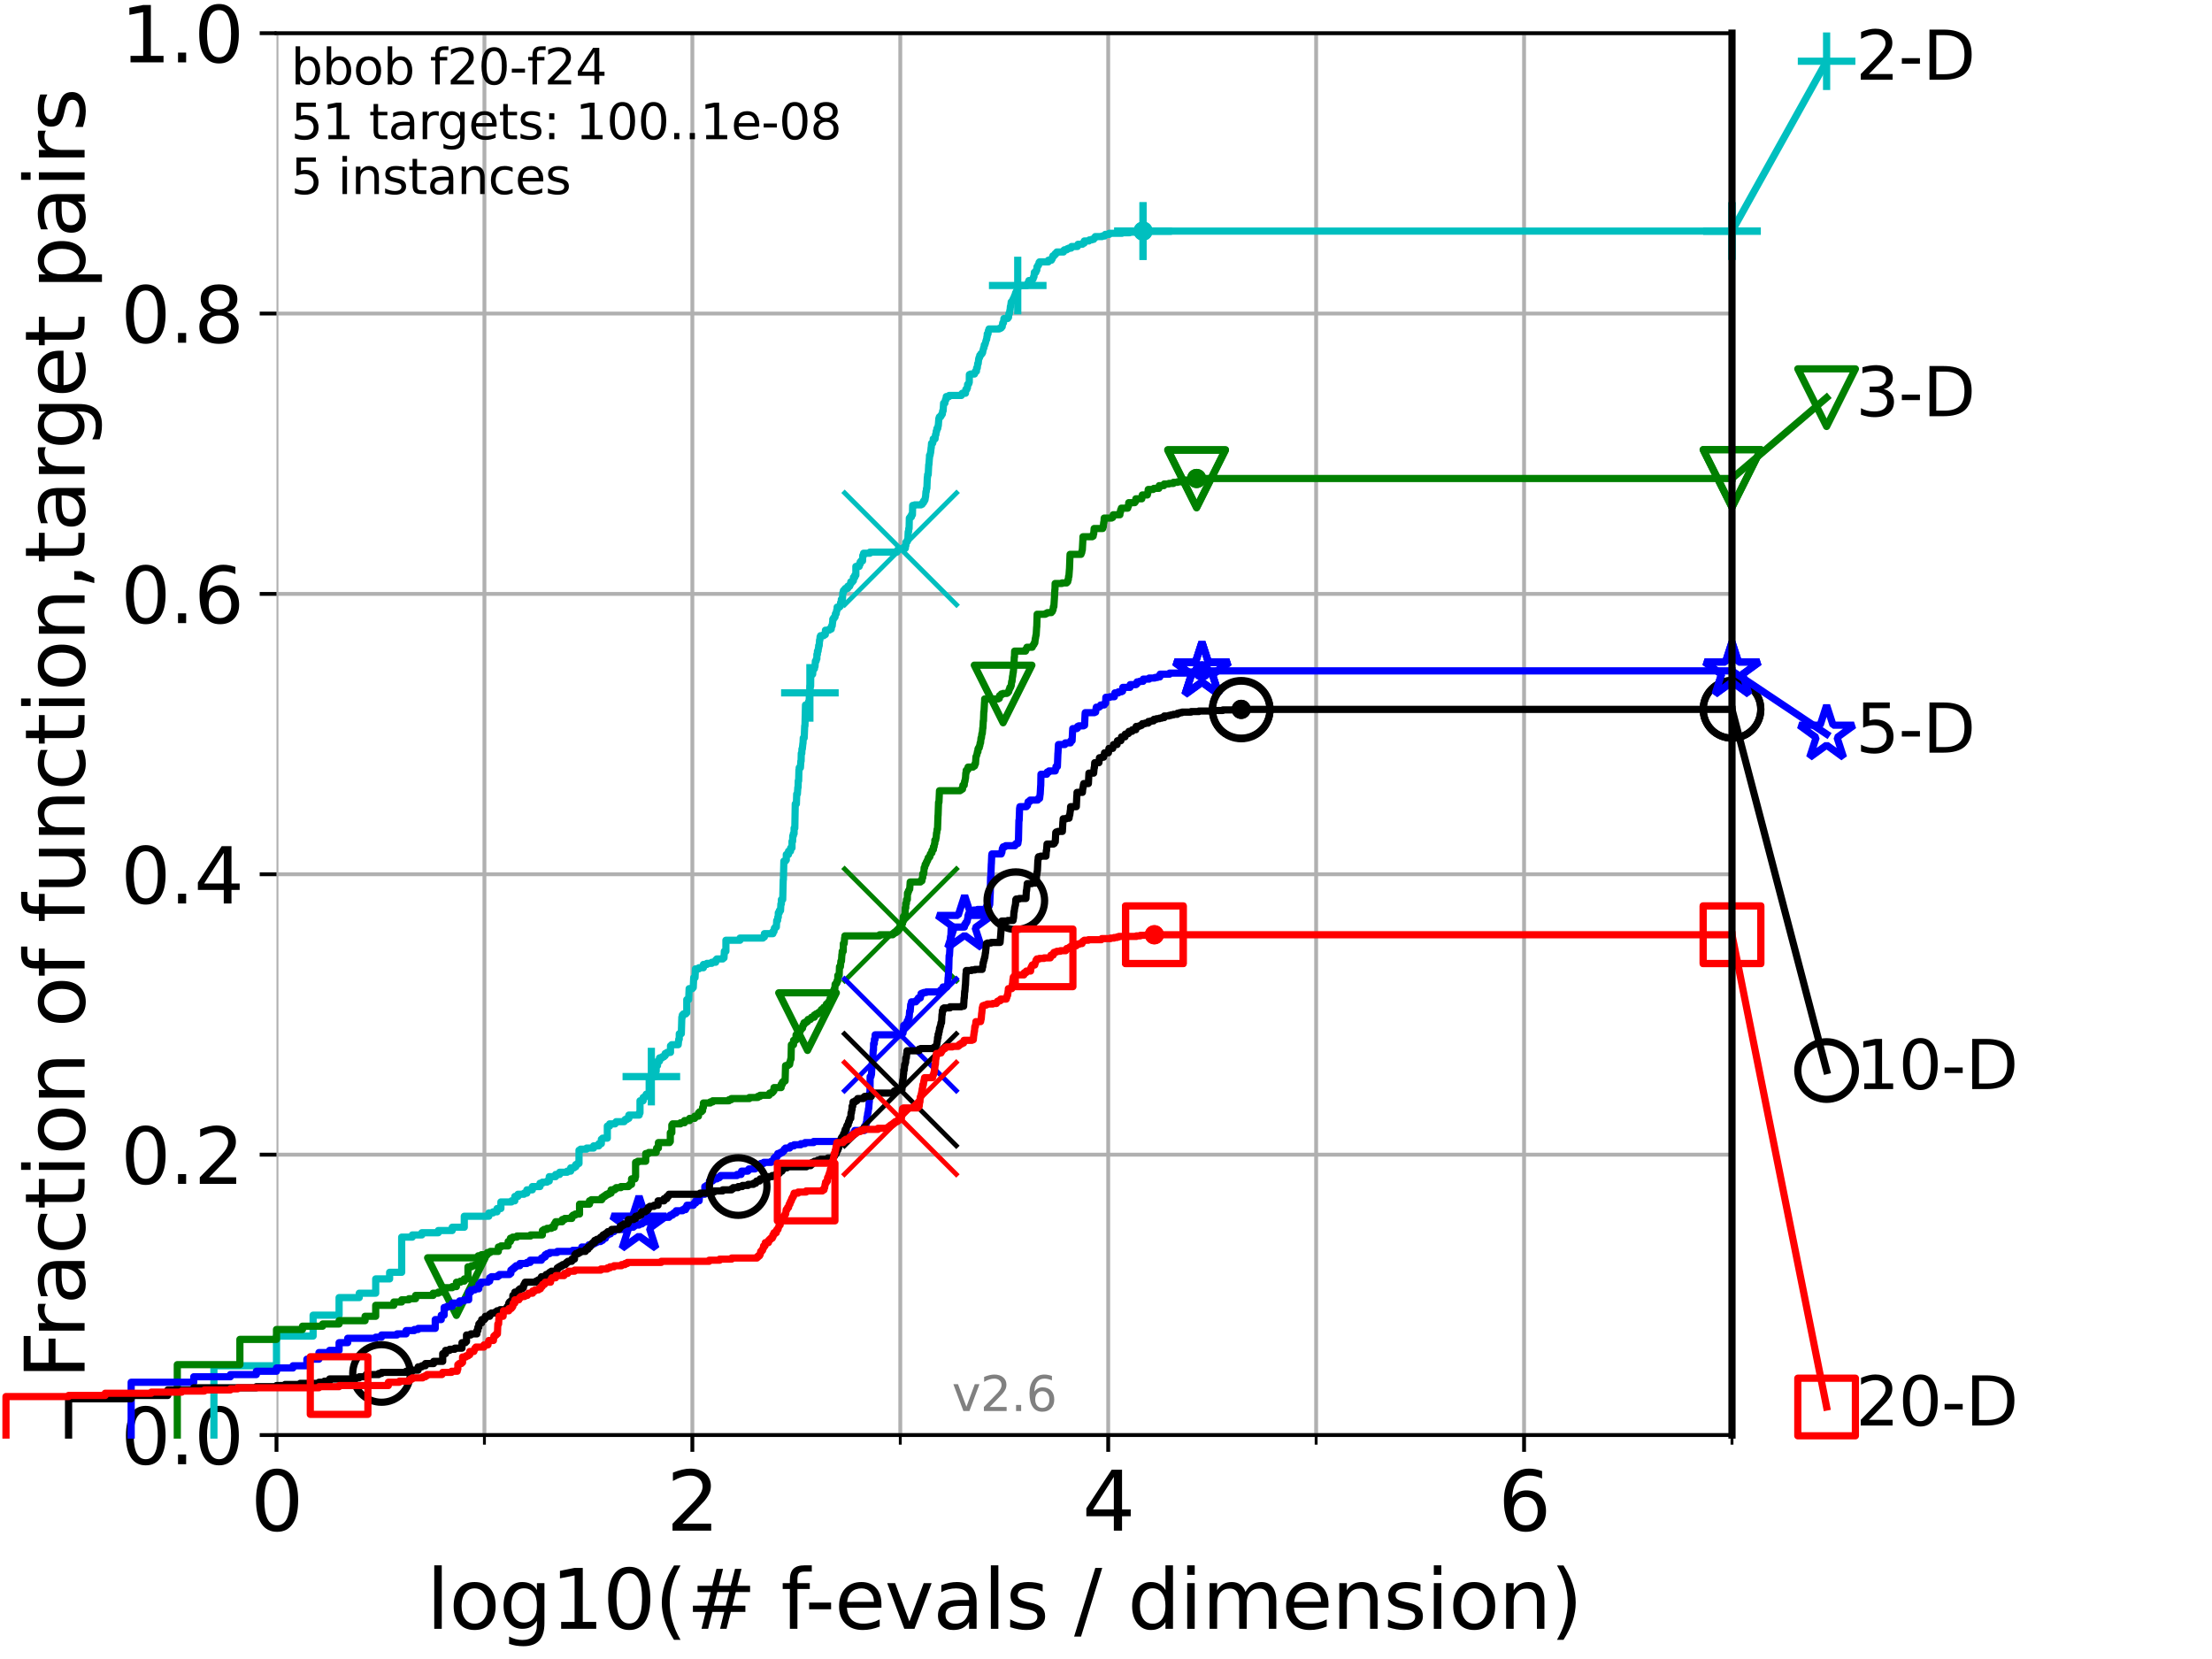 <?xml version="1.0" encoding="utf-8" standalone="no"?>
<!DOCTYPE svg PUBLIC "-//W3C//DTD SVG 1.1//EN"
  "http://www.w3.org/Graphics/SVG/1.1/DTD/svg11.dtd">
<svg xmlns:xlink="http://www.w3.org/1999/xlink" width="460.8pt" height="345.6pt" viewBox="0 0 460.8 345.6" xmlns="http://www.w3.org/2000/svg" version="1.1">
 <defs>
  <style type="text/css">*{stroke-linejoin: round; stroke-linecap: butt}</style>
 </defs>
 <g id="figure_1">
  <g id="patch_1">
   <path d="M 0 345.6 
L 460.8 345.6 
L 460.8 0 
L 0 0 
z
" style="fill: #ffffff"/>
  </g>
  <g id="axes_1">
   <g id="patch_2">
    <path d="M 57.6 298.944 
L 360.806 298.944 
L 360.806 6.912 
L 57.6 6.912 
z
" style="fill: #ffffff"/>
   </g>
   <g id="matplotlib.axis_1">
    <g id="xtick_1">
     <g id="line2d_1">
      <path d="M 57.6 298.944 
L 57.6 6.912 
" clip-path="url(#pc22c8bc8ab)" style="fill: none; stroke: #b0b0b0; stroke-width: 0.8; stroke-linecap: square"/>
     </g>
     <g id="line2d_2">
      <defs>
       <path id="medd06065a5" d="M 0 0 
L 0 3.5 
" style="stroke: #000000; stroke-width: 0.8"/>
      </defs>
      <g>
       <use xlink:href="#medd06065a5" x="57.6" y="298.944" style="stroke: #000000; stroke-width: 0.8"/>
      </g>
     </g>
     <g id="text_1">
      <!-- 0 -->
      <g transform="translate(52.192 318.861)scale(0.17 -0.17)">
       <defs>
        <path id="DejaVuSans-30" d="M 2034 4250 
Q 1547 4250 1301 3770 
Q 1056 3291 1056 2328 
Q 1056 1369 1301 889 
Q 1547 409 2034 409 
Q 2525 409 2770 889 
Q 3016 1369 3016 2328 
Q 3016 3291 2770 3770 
Q 2525 4250 2034 4250 
z
M 2034 4750 
Q 2819 4750 3233 4129 
Q 3647 3509 3647 2328 
Q 3647 1150 3233 529 
Q 2819 -91 2034 -91 
Q 1250 -91 836 529 
Q 422 1150 422 2328 
Q 422 3509 836 4129 
Q 1250 4750 2034 4750 
z
" transform="scale(0.016)"/>
       </defs>
       <use xlink:href="#DejaVuSans-30"/>
      </g>
     </g>
    </g>
    <g id="xtick_2">
     <g id="line2d_3">
      <path d="M 144.23 298.944 
L 144.23 6.912 
" clip-path="url(#pc22c8bc8ab)" style="fill: none; stroke: #b0b0b0; stroke-width: 0.8; stroke-linecap: square"/>
     </g>
     <g id="line2d_4">
      <g>
       <use xlink:href="#medd06065a5" x="144.23" y="298.944" style="stroke: #000000; stroke-width: 0.8"/>
      </g>
     </g>
     <g id="text_2">
      <!-- 2 -->
      <g transform="translate(138.822 318.861)scale(0.17 -0.17)">
       <defs>
        <path id="DejaVuSans-32" d="M 1228 531 
L 3431 531 
L 3431 0 
L 469 0 
L 469 531 
Q 828 903 1448 1529 
Q 2069 2156 2228 2338 
Q 2531 2678 2651 2914 
Q 2772 3150 2772 3378 
Q 2772 3750 2511 3984 
Q 2250 4219 1831 4219 
Q 1534 4219 1204 4116 
Q 875 4013 500 3803 
L 500 4441 
Q 881 4594 1212 4672 
Q 1544 4750 1819 4750 
Q 2544 4750 2975 4387 
Q 3406 4025 3406 3419 
Q 3406 3131 3298 2873 
Q 3191 2616 2906 2266 
Q 2828 2175 2409 1742 
Q 1991 1309 1228 531 
z
" transform="scale(0.016)"/>
       </defs>
       <use xlink:href="#DejaVuSans-32"/>
      </g>
     </g>
    </g>
    <g id="xtick_3">
     <g id="line2d_5">
      <path d="M 230.861 298.944 
L 230.861 6.912 
" clip-path="url(#pc22c8bc8ab)" style="fill: none; stroke: #b0b0b0; stroke-width: 0.8; stroke-linecap: square"/>
     </g>
     <g id="line2d_6">
      <g>
       <use xlink:href="#medd06065a5" x="230.861" y="298.944" style="stroke: #000000; stroke-width: 0.8"/>
      </g>
     </g>
     <g id="text_3">
      <!-- 4 -->
      <g transform="translate(225.453 318.861)scale(0.17 -0.17)">
       <defs>
        <path id="DejaVuSans-34" d="M 2419 4116 
L 825 1625 
L 2419 1625 
L 2419 4116 
z
M 2253 4666 
L 3047 4666 
L 3047 1625 
L 3713 1625 
L 3713 1100 
L 3047 1100 
L 3047 0 
L 2419 0 
L 2419 1100 
L 313 1100 
L 313 1709 
L 2253 4666 
z
" transform="scale(0.016)"/>
       </defs>
       <use xlink:href="#DejaVuSans-34"/>
      </g>
     </g>
    </g>
    <g id="xtick_4">
     <g id="line2d_7">
      <path d="M 317.491 298.944 
L 317.491 6.912 
" clip-path="url(#pc22c8bc8ab)" style="fill: none; stroke: #b0b0b0; stroke-width: 0.8; stroke-linecap: square"/>
     </g>
     <g id="line2d_8">
      <g>
       <use xlink:href="#medd06065a5" x="317.491" y="298.944" style="stroke: #000000; stroke-width: 0.8"/>
      </g>
     </g>
     <g id="text_4">
      <!-- 6 -->
      <g transform="translate(312.083 318.861)scale(0.17 -0.17)">
       <defs>
        <path id="DejaVuSans-36" d="M 2113 2584 
Q 1688 2584 1439 2293 
Q 1191 2003 1191 1497 
Q 1191 994 1439 701 
Q 1688 409 2113 409 
Q 2538 409 2786 701 
Q 3034 994 3034 1497 
Q 3034 2003 2786 2293 
Q 2538 2584 2113 2584 
z
M 3366 4563 
L 3366 3988 
Q 3128 4100 2886 4159 
Q 2644 4219 2406 4219 
Q 1781 4219 1451 3797 
Q 1122 3375 1075 2522 
Q 1259 2794 1537 2939 
Q 1816 3084 2150 3084 
Q 2853 3084 3261 2657 
Q 3669 2231 3669 1497 
Q 3669 778 3244 343 
Q 2819 -91 2113 -91 
Q 1303 -91 875 529 
Q 447 1150 447 2328 
Q 447 3434 972 4092 
Q 1497 4750 2381 4750 
Q 2619 4750 2861 4703 
Q 3103 4656 3366 4563 
z
" transform="scale(0.016)"/>
       </defs>
       <use xlink:href="#DejaVuSans-36"/>
      </g>
     </g>
    </g>
    <g id="xtick_5">
     <g id="line2d_9">
      <path d="M 100.915 298.944 
L 100.915 6.912 
" clip-path="url(#pc22c8bc8ab)" style="fill: none; stroke: #b0b0b0; stroke-width: 0.8; stroke-linecap: square"/>
     </g>
     <g id="line2d_10">
      <defs>
       <path id="m7a0af3c3c2" d="M 0 0 
L 0 2 
" style="stroke: #000000; stroke-width: 0.6"/>
      </defs>
      <g>
       <use xlink:href="#m7a0af3c3c2" x="100.915" y="298.944" style="stroke: #000000; stroke-width: 0.6"/>
      </g>
     </g>
    </g>
    <g id="xtick_6">
     <g id="line2d_11">
      <path d="M 187.546 298.944 
L 187.546 6.912 
" clip-path="url(#pc22c8bc8ab)" style="fill: none; stroke: #b0b0b0; stroke-width: 0.8; stroke-linecap: square"/>
     </g>
     <g id="line2d_12">
      <g>
       <use xlink:href="#m7a0af3c3c2" x="187.546" y="298.944" style="stroke: #000000; stroke-width: 0.6"/>
      </g>
     </g>
    </g>
    <g id="xtick_7">
     <g id="line2d_13">
      <path d="M 274.176 298.944 
L 274.176 6.912 
" clip-path="url(#pc22c8bc8ab)" style="fill: none; stroke: #b0b0b0; stroke-width: 0.8; stroke-linecap: square"/>
     </g>
     <g id="line2d_14">
      <g>
       <use xlink:href="#m7a0af3c3c2" x="274.176" y="298.944" style="stroke: #000000; stroke-width: 0.6"/>
      </g>
     </g>
    </g>
    <g id="xtick_8">
     <g id="line2d_15">
      <path d="M 360.806 298.944 
L 360.806 6.912 
" clip-path="url(#pc22c8bc8ab)" style="fill: none; stroke: #b0b0b0; stroke-width: 0.8; stroke-linecap: square"/>
     </g>
     <g id="line2d_16">
      <g>
       <use xlink:href="#m7a0af3c3c2" x="360.806" y="298.944" style="stroke: #000000; stroke-width: 0.6"/>
      </g>
     </g>
    </g>
    <g id="text_5">
     <!-- log10(# f-evals / dimension) -->
     <g transform="translate(88.823 339.314)scale(0.17 -0.17)">
      <defs>
       <path id="DejaVuSans-6c" d="M 603 4863 
L 1178 4863 
L 1178 0 
L 603 0 
L 603 4863 
z
" transform="scale(0.016)"/>
       <path id="DejaVuSans-6f" d="M 1959 3097 
Q 1497 3097 1228 2736 
Q 959 2375 959 1747 
Q 959 1119 1226 758 
Q 1494 397 1959 397 
Q 2419 397 2687 759 
Q 2956 1122 2956 1747 
Q 2956 2369 2687 2733 
Q 2419 3097 1959 3097 
z
M 1959 3584 
Q 2709 3584 3137 3096 
Q 3566 2609 3566 1747 
Q 3566 888 3137 398 
Q 2709 -91 1959 -91 
Q 1206 -91 779 398 
Q 353 888 353 1747 
Q 353 2609 779 3096 
Q 1206 3584 1959 3584 
z
" transform="scale(0.016)"/>
       <path id="DejaVuSans-67" d="M 2906 1791 
Q 2906 2416 2648 2759 
Q 2391 3103 1925 3103 
Q 1463 3103 1205 2759 
Q 947 2416 947 1791 
Q 947 1169 1205 825 
Q 1463 481 1925 481 
Q 2391 481 2648 825 
Q 2906 1169 2906 1791 
z
M 3481 434 
Q 3481 -459 3084 -895 
Q 2688 -1331 1869 -1331 
Q 1566 -1331 1297 -1286 
Q 1028 -1241 775 -1147 
L 775 -588 
Q 1028 -725 1275 -790 
Q 1522 -856 1778 -856 
Q 2344 -856 2625 -561 
Q 2906 -266 2906 331 
L 2906 616 
Q 2728 306 2450 153 
Q 2172 0 1784 0 
Q 1141 0 747 490 
Q 353 981 353 1791 
Q 353 2603 747 3093 
Q 1141 3584 1784 3584 
Q 2172 3584 2450 3431 
Q 2728 3278 2906 2969 
L 2906 3500 
L 3481 3500 
L 3481 434 
z
" transform="scale(0.016)"/>
       <path id="DejaVuSans-31" d="M 794 531 
L 1825 531 
L 1825 4091 
L 703 3866 
L 703 4441 
L 1819 4666 
L 2450 4666 
L 2450 531 
L 3481 531 
L 3481 0 
L 794 0 
L 794 531 
z
" transform="scale(0.016)"/>
       <path id="DejaVuSans-28" d="M 1984 4856 
Q 1566 4138 1362 3434 
Q 1159 2731 1159 2009 
Q 1159 1288 1364 580 
Q 1569 -128 1984 -844 
L 1484 -844 
Q 1016 -109 783 600 
Q 550 1309 550 2009 
Q 550 2706 781 3412 
Q 1013 4119 1484 4856 
L 1984 4856 
z
" transform="scale(0.016)"/>
       <path id="DejaVuSans-23" d="M 3272 2816 
L 2363 2816 
L 2100 1772 
L 3016 1772 
L 3272 2816 
z
M 2803 4594 
L 2478 3297 
L 3391 3297 
L 3719 4594 
L 4219 4594 
L 3897 3297 
L 4872 3297 
L 4872 2816 
L 3775 2816 
L 3519 1772 
L 4513 1772 
L 4513 1294 
L 3397 1294 
L 3072 0 
L 2572 0 
L 2894 1294 
L 1978 1294 
L 1656 0 
L 1153 0 
L 1478 1294 
L 494 1294 
L 494 1772 
L 1594 1772 
L 1856 2816 
L 850 2816 
L 850 3297 
L 1978 3297 
L 2297 4594 
L 2803 4594 
z
" transform="scale(0.016)"/>
       <path id="DejaVuSans-20" transform="scale(0.016)"/>
       <path id="DejaVuSans-66" d="M 2375 4863 
L 2375 4384 
L 1825 4384 
Q 1516 4384 1395 4259 
Q 1275 4134 1275 3809 
L 1275 3500 
L 2222 3500 
L 2222 3053 
L 1275 3053 
L 1275 0 
L 697 0 
L 697 3053 
L 147 3053 
L 147 3500 
L 697 3500 
L 697 3744 
Q 697 4328 969 4595 
Q 1241 4863 1831 4863 
L 2375 4863 
z
" transform="scale(0.016)"/>
       <path id="DejaVuSans-2d" d="M 313 2009 
L 1997 2009 
L 1997 1497 
L 313 1497 
L 313 2009 
z
" transform="scale(0.016)"/>
       <path id="DejaVuSans-65" d="M 3597 1894 
L 3597 1613 
L 953 1613 
Q 991 1019 1311 708 
Q 1631 397 2203 397 
Q 2534 397 2845 478 
Q 3156 559 3463 722 
L 3463 178 
Q 3153 47 2828 -22 
Q 2503 -91 2169 -91 
Q 1331 -91 842 396 
Q 353 884 353 1716 
Q 353 2575 817 3079 
Q 1281 3584 2069 3584 
Q 2775 3584 3186 3129 
Q 3597 2675 3597 1894 
z
M 3022 2063 
Q 3016 2534 2758 2815 
Q 2500 3097 2075 3097 
Q 1594 3097 1305 2825 
Q 1016 2553 972 2059 
L 3022 2063 
z
" transform="scale(0.016)"/>
       <path id="DejaVuSans-76" d="M 191 3500 
L 800 3500 
L 1894 563 
L 2988 3500 
L 3597 3500 
L 2284 0 
L 1503 0 
L 191 3500 
z
" transform="scale(0.016)"/>
       <path id="DejaVuSans-61" d="M 2194 1759 
Q 1497 1759 1228 1600 
Q 959 1441 959 1056 
Q 959 750 1161 570 
Q 1363 391 1709 391 
Q 2188 391 2477 730 
Q 2766 1069 2766 1631 
L 2766 1759 
L 2194 1759 
z
M 3341 1997 
L 3341 0 
L 2766 0 
L 2766 531 
Q 2569 213 2275 61 
Q 1981 -91 1556 -91 
Q 1019 -91 701 211 
Q 384 513 384 1019 
Q 384 1609 779 1909 
Q 1175 2209 1959 2209 
L 2766 2209 
L 2766 2266 
Q 2766 2663 2505 2880 
Q 2244 3097 1772 3097 
Q 1472 3097 1187 3025 
Q 903 2953 641 2809 
L 641 3341 
Q 956 3463 1253 3523 
Q 1550 3584 1831 3584 
Q 2591 3584 2966 3190 
Q 3341 2797 3341 1997 
z
" transform="scale(0.016)"/>
       <path id="DejaVuSans-73" d="M 2834 3397 
L 2834 2853 
Q 2591 2978 2328 3040 
Q 2066 3103 1784 3103 
Q 1356 3103 1142 2972 
Q 928 2841 928 2578 
Q 928 2378 1081 2264 
Q 1234 2150 1697 2047 
L 1894 2003 
Q 2506 1872 2764 1633 
Q 3022 1394 3022 966 
Q 3022 478 2636 193 
Q 2250 -91 1575 -91 
Q 1294 -91 989 -36 
Q 684 19 347 128 
L 347 722 
Q 666 556 975 473 
Q 1284 391 1588 391 
Q 1994 391 2212 530 
Q 2431 669 2431 922 
Q 2431 1156 2273 1281 
Q 2116 1406 1581 1522 
L 1381 1569 
Q 847 1681 609 1914 
Q 372 2147 372 2553 
Q 372 3047 722 3315 
Q 1072 3584 1716 3584 
Q 2034 3584 2315 3537 
Q 2597 3491 2834 3397 
z
" transform="scale(0.016)"/>
       <path id="DejaVuSans-2f" d="M 1625 4666 
L 2156 4666 
L 531 -594 
L 0 -594 
L 1625 4666 
z
" transform="scale(0.016)"/>
       <path id="DejaVuSans-64" d="M 2906 2969 
L 2906 4863 
L 3481 4863 
L 3481 0 
L 2906 0 
L 2906 525 
Q 2725 213 2448 61 
Q 2172 -91 1784 -91 
Q 1150 -91 751 415 
Q 353 922 353 1747 
Q 353 2572 751 3078 
Q 1150 3584 1784 3584 
Q 2172 3584 2448 3432 
Q 2725 3281 2906 2969 
z
M 947 1747 
Q 947 1113 1208 752 
Q 1469 391 1925 391 
Q 2381 391 2643 752 
Q 2906 1113 2906 1747 
Q 2906 2381 2643 2742 
Q 2381 3103 1925 3103 
Q 1469 3103 1208 2742 
Q 947 2381 947 1747 
z
" transform="scale(0.016)"/>
       <path id="DejaVuSans-69" d="M 603 3500 
L 1178 3500 
L 1178 0 
L 603 0 
L 603 3500 
z
M 603 4863 
L 1178 4863 
L 1178 4134 
L 603 4134 
L 603 4863 
z
" transform="scale(0.016)"/>
       <path id="DejaVuSans-6d" d="M 3328 2828 
Q 3544 3216 3844 3400 
Q 4144 3584 4550 3584 
Q 5097 3584 5394 3201 
Q 5691 2819 5691 2113 
L 5691 0 
L 5113 0 
L 5113 2094 
Q 5113 2597 4934 2840 
Q 4756 3084 4391 3084 
Q 3944 3084 3684 2787 
Q 3425 2491 3425 1978 
L 3425 0 
L 2847 0 
L 2847 2094 
Q 2847 2600 2669 2842 
Q 2491 3084 2119 3084 
Q 1678 3084 1418 2786 
Q 1159 2488 1159 1978 
L 1159 0 
L 581 0 
L 581 3500 
L 1159 3500 
L 1159 2956 
Q 1356 3278 1631 3431 
Q 1906 3584 2284 3584 
Q 2666 3584 2933 3390 
Q 3200 3197 3328 2828 
z
" transform="scale(0.016)"/>
       <path id="DejaVuSans-6e" d="M 3513 2113 
L 3513 0 
L 2938 0 
L 2938 2094 
Q 2938 2591 2744 2837 
Q 2550 3084 2163 3084 
Q 1697 3084 1428 2787 
Q 1159 2491 1159 1978 
L 1159 0 
L 581 0 
L 581 3500 
L 1159 3500 
L 1159 2956 
Q 1366 3272 1645 3428 
Q 1925 3584 2291 3584 
Q 2894 3584 3203 3211 
Q 3513 2838 3513 2113 
z
" transform="scale(0.016)"/>
       <path id="DejaVuSans-29" d="M 513 4856 
L 1013 4856 
Q 1481 4119 1714 3412 
Q 1947 2706 1947 2009 
Q 1947 1309 1714 600 
Q 1481 -109 1013 -844 
L 513 -844 
Q 928 -128 1133 580 
Q 1338 1288 1338 2009 
Q 1338 2731 1133 3434 
Q 928 4138 513 4856 
z
" transform="scale(0.016)"/>
      </defs>
      <use xlink:href="#DejaVuSans-6c"/>
      <use xlink:href="#DejaVuSans-6f" x="27.783"/>
      <use xlink:href="#DejaVuSans-67" x="88.965"/>
      <use xlink:href="#DejaVuSans-31" x="152.441"/>
      <use xlink:href="#DejaVuSans-30" x="216.064"/>
      <use xlink:href="#DejaVuSans-28" x="279.688"/>
      <use xlink:href="#DejaVuSans-23" x="318.701"/>
      <use xlink:href="#DejaVuSans-20" x="402.49"/>
      <use xlink:href="#DejaVuSans-66" x="434.277"/>
      <use xlink:href="#DejaVuSans-2d" x="463.982"/>
      <use xlink:href="#DejaVuSans-65" x="500.066"/>
      <use xlink:href="#DejaVuSans-76" x="561.59"/>
      <use xlink:href="#DejaVuSans-61" x="620.77"/>
      <use xlink:href="#DejaVuSans-6c" x="682.049"/>
      <use xlink:href="#DejaVuSans-73" x="709.832"/>
      <use xlink:href="#DejaVuSans-20" x="761.932"/>
      <use xlink:href="#DejaVuSans-2f" x="793.719"/>
      <use xlink:href="#DejaVuSans-20" x="827.41"/>
      <use xlink:href="#DejaVuSans-64" x="859.197"/>
      <use xlink:href="#DejaVuSans-69" x="922.674"/>
      <use xlink:href="#DejaVuSans-6d" x="950.457"/>
      <use xlink:href="#DejaVuSans-65" x="1047.869"/>
      <use xlink:href="#DejaVuSans-6e" x="1109.393"/>
      <use xlink:href="#DejaVuSans-73" x="1172.771"/>
      <use xlink:href="#DejaVuSans-69" x="1224.871"/>
      <use xlink:href="#DejaVuSans-6f" x="1252.654"/>
      <use xlink:href="#DejaVuSans-6e" x="1313.836"/>
      <use xlink:href="#DejaVuSans-29" x="1377.215"/>
     </g>
    </g>
   </g>
   <g id="matplotlib.axis_2">
    <g id="ytick_1">
     <g id="line2d_17">
      <path d="M 57.6 298.944 
L 360.806 298.944 
" clip-path="url(#pc22c8bc8ab)" style="fill: none; stroke: #b0b0b0; stroke-width: 0.8; stroke-linecap: square"/>
     </g>
     <g id="line2d_18">
      <defs>
       <path id="ma7484fd74a" d="M 0 0 
L -3.5 0 
" style="stroke: #000000; stroke-width: 0.8"/>
      </defs>
      <g>
       <use xlink:href="#ma7484fd74a" x="57.6" y="298.944" style="stroke: #000000; stroke-width: 0.8"/>
      </g>
     </g>
     <g id="text_6">
      <!-- 0.0 -->
      <g transform="translate(25.155 305.023)scale(0.16 -0.16)">
       <defs>
        <path id="DejaVuSans-2e" d="M 684 794 
L 1344 794 
L 1344 0 
L 684 0 
L 684 794 
z
" transform="scale(0.016)"/>
       </defs>
       <use xlink:href="#DejaVuSans-30"/>
       <use xlink:href="#DejaVuSans-2e" x="63.623"/>
       <use xlink:href="#DejaVuSans-30" x="95.41"/>
      </g>
     </g>
    </g>
    <g id="ytick_2">
     <g id="line2d_19">
      <path d="M 57.6 240.538 
L 360.806 240.538 
" clip-path="url(#pc22c8bc8ab)" style="fill: none; stroke: #b0b0b0; stroke-width: 0.8; stroke-linecap: square"/>
     </g>
     <g id="line2d_20">
      <g>
       <use xlink:href="#ma7484fd74a" x="57.6" y="240.538" style="stroke: #000000; stroke-width: 0.8"/>
      </g>
     </g>
     <g id="text_7">
      <!-- 0.2 -->
      <g transform="translate(25.155 246.616)scale(0.16 -0.16)">
       <use xlink:href="#DejaVuSans-30"/>
       <use xlink:href="#DejaVuSans-2e" x="63.623"/>
       <use xlink:href="#DejaVuSans-32" x="95.41"/>
      </g>
     </g>
    </g>
    <g id="ytick_3">
     <g id="line2d_21">
      <path d="M 57.6 182.131 
L 360.806 182.131 
" clip-path="url(#pc22c8bc8ab)" style="fill: none; stroke: #b0b0b0; stroke-width: 0.8; stroke-linecap: square"/>
     </g>
     <g id="line2d_22">
      <g>
       <use xlink:href="#ma7484fd74a" x="57.6" y="182.131" style="stroke: #000000; stroke-width: 0.8"/>
      </g>
     </g>
     <g id="text_8">
      <!-- 0.4 -->
      <g transform="translate(25.155 188.21)scale(0.16 -0.16)">
       <use xlink:href="#DejaVuSans-30"/>
       <use xlink:href="#DejaVuSans-2e" x="63.623"/>
       <use xlink:href="#DejaVuSans-34" x="95.41"/>
      </g>
     </g>
    </g>
    <g id="ytick_4">
     <g id="line2d_23">
      <path d="M 57.6 123.725 
L 360.806 123.725 
" clip-path="url(#pc22c8bc8ab)" style="fill: none; stroke: #b0b0b0; stroke-width: 0.8; stroke-linecap: square"/>
     </g>
     <g id="line2d_24">
      <g>
       <use xlink:href="#ma7484fd74a" x="57.6" y="123.725" style="stroke: #000000; stroke-width: 0.8"/>
      </g>
     </g>
     <g id="text_9">
      <!-- 0.6 -->
      <g transform="translate(25.155 129.804)scale(0.16 -0.16)">
       <use xlink:href="#DejaVuSans-30"/>
       <use xlink:href="#DejaVuSans-2e" x="63.623"/>
       <use xlink:href="#DejaVuSans-36" x="95.41"/>
      </g>
     </g>
    </g>
    <g id="ytick_5">
     <g id="line2d_25">
      <path d="M 57.6 65.318 
L 360.806 65.318 
" clip-path="url(#pc22c8bc8ab)" style="fill: none; stroke: #b0b0b0; stroke-width: 0.8; stroke-linecap: square"/>
     </g>
     <g id="line2d_26">
      <g>
       <use xlink:href="#ma7484fd74a" x="57.6" y="65.318" style="stroke: #000000; stroke-width: 0.8"/>
      </g>
     </g>
     <g id="text_10">
      <!-- 0.8 -->
      <g transform="translate(25.155 71.397)scale(0.16 -0.16)">
       <defs>
        <path id="DejaVuSans-38" d="M 2034 2216 
Q 1584 2216 1326 1975 
Q 1069 1734 1069 1313 
Q 1069 891 1326 650 
Q 1584 409 2034 409 
Q 2484 409 2743 651 
Q 3003 894 3003 1313 
Q 3003 1734 2745 1975 
Q 2488 2216 2034 2216 
z
M 1403 2484 
Q 997 2584 770 2862 
Q 544 3141 544 3541 
Q 544 4100 942 4425 
Q 1341 4750 2034 4750 
Q 2731 4750 3128 4425 
Q 3525 4100 3525 3541 
Q 3525 3141 3298 2862 
Q 3072 2584 2669 2484 
Q 3125 2378 3379 2068 
Q 3634 1759 3634 1313 
Q 3634 634 3220 271 
Q 2806 -91 2034 -91 
Q 1263 -91 848 271 
Q 434 634 434 1313 
Q 434 1759 690 2068 
Q 947 2378 1403 2484 
z
M 1172 3481 
Q 1172 3119 1398 2916 
Q 1625 2713 2034 2713 
Q 2441 2713 2670 2916 
Q 2900 3119 2900 3481 
Q 2900 3844 2670 4047 
Q 2441 4250 2034 4250 
Q 1625 4250 1398 4047 
Q 1172 3844 1172 3481 
z
" transform="scale(0.016)"/>
       </defs>
       <use xlink:href="#DejaVuSans-30"/>
       <use xlink:href="#DejaVuSans-2e" x="63.623"/>
       <use xlink:href="#DejaVuSans-38" x="95.41"/>
      </g>
     </g>
    </g>
    <g id="ytick_6">
     <g id="line2d_27">
      <path d="M 57.6 6.912 
L 360.806 6.912 
" clip-path="url(#pc22c8bc8ab)" style="fill: none; stroke: #b0b0b0; stroke-width: 0.8; stroke-linecap: square"/>
     </g>
     <g id="line2d_28">
      <g>
       <use xlink:href="#ma7484fd74a" x="57.6" y="6.912" style="stroke: #000000; stroke-width: 0.8"/>
      </g>
     </g>
     <g id="text_11">
      <!-- 1.0 -->
      <g transform="translate(25.155 12.991)scale(0.16 -0.16)">
       <use xlink:href="#DejaVuSans-31"/>
       <use xlink:href="#DejaVuSans-2e" x="63.623"/>
       <use xlink:href="#DejaVuSans-30" x="95.41"/>
      </g>
     </g>
    </g>
    <g id="text_12">
     <!-- Fraction of function,target pairs -->
     <g transform="translate(17.62 287.313)rotate(-90)scale(0.17 -0.17)">
      <defs>
       <path id="DejaVuSans-46" d="M 628 4666 
L 3309 4666 
L 3309 4134 
L 1259 4134 
L 1259 2759 
L 3109 2759 
L 3109 2228 
L 1259 2228 
L 1259 0 
L 628 0 
L 628 4666 
z
" transform="scale(0.016)"/>
       <path id="DejaVuSans-72" d="M 2631 2963 
Q 2534 3019 2420 3045 
Q 2306 3072 2169 3072 
Q 1681 3072 1420 2755 
Q 1159 2438 1159 1844 
L 1159 0 
L 581 0 
L 581 3500 
L 1159 3500 
L 1159 2956 
Q 1341 3275 1631 3429 
Q 1922 3584 2338 3584 
Q 2397 3584 2469 3576 
Q 2541 3569 2628 3553 
L 2631 2963 
z
" transform="scale(0.016)"/>
       <path id="DejaVuSans-63" d="M 3122 3366 
L 3122 2828 
Q 2878 2963 2633 3030 
Q 2388 3097 2138 3097 
Q 1578 3097 1268 2742 
Q 959 2388 959 1747 
Q 959 1106 1268 751 
Q 1578 397 2138 397 
Q 2388 397 2633 464 
Q 2878 531 3122 666 
L 3122 134 
Q 2881 22 2623 -34 
Q 2366 -91 2075 -91 
Q 1284 -91 818 406 
Q 353 903 353 1747 
Q 353 2603 823 3093 
Q 1294 3584 2113 3584 
Q 2378 3584 2631 3529 
Q 2884 3475 3122 3366 
z
" transform="scale(0.016)"/>
       <path id="DejaVuSans-74" d="M 1172 4494 
L 1172 3500 
L 2356 3500 
L 2356 3053 
L 1172 3053 
L 1172 1153 
Q 1172 725 1289 603 
Q 1406 481 1766 481 
L 2356 481 
L 2356 0 
L 1766 0 
Q 1100 0 847 248 
Q 594 497 594 1153 
L 594 3053 
L 172 3053 
L 172 3500 
L 594 3500 
L 594 4494 
L 1172 4494 
z
" transform="scale(0.016)"/>
       <path id="DejaVuSans-75" d="M 544 1381 
L 544 3500 
L 1119 3500 
L 1119 1403 
Q 1119 906 1312 657 
Q 1506 409 1894 409 
Q 2359 409 2629 706 
Q 2900 1003 2900 1516 
L 2900 3500 
L 3475 3500 
L 3475 0 
L 2900 0 
L 2900 538 
Q 2691 219 2414 64 
Q 2138 -91 1772 -91 
Q 1169 -91 856 284 
Q 544 659 544 1381 
z
M 1991 3584 
L 1991 3584 
z
" transform="scale(0.016)"/>
       <path id="DejaVuSans-2c" d="M 750 794 
L 1409 794 
L 1409 256 
L 897 -744 
L 494 -744 
L 750 256 
L 750 794 
z
" transform="scale(0.016)"/>
       <path id="DejaVuSans-70" d="M 1159 525 
L 1159 -1331 
L 581 -1331 
L 581 3500 
L 1159 3500 
L 1159 2969 
Q 1341 3281 1617 3432 
Q 1894 3584 2278 3584 
Q 2916 3584 3314 3078 
Q 3713 2572 3713 1747 
Q 3713 922 3314 415 
Q 2916 -91 2278 -91 
Q 1894 -91 1617 61 
Q 1341 213 1159 525 
z
M 3116 1747 
Q 3116 2381 2855 2742 
Q 2594 3103 2138 3103 
Q 1681 3103 1420 2742 
Q 1159 2381 1159 1747 
Q 1159 1113 1420 752 
Q 1681 391 2138 391 
Q 2594 391 2855 752 
Q 3116 1113 3116 1747 
z
" transform="scale(0.016)"/>
      </defs>
      <use xlink:href="#DejaVuSans-46"/>
      <use xlink:href="#DejaVuSans-72" x="50.27"/>
      <use xlink:href="#DejaVuSans-61" x="91.383"/>
      <use xlink:href="#DejaVuSans-63" x="152.662"/>
      <use xlink:href="#DejaVuSans-74" x="207.643"/>
      <use xlink:href="#DejaVuSans-69" x="246.852"/>
      <use xlink:href="#DejaVuSans-6f" x="274.635"/>
      <use xlink:href="#DejaVuSans-6e" x="335.816"/>
      <use xlink:href="#DejaVuSans-20" x="399.195"/>
      <use xlink:href="#DejaVuSans-6f" x="430.982"/>
      <use xlink:href="#DejaVuSans-66" x="492.164"/>
      <use xlink:href="#DejaVuSans-20" x="527.369"/>
      <use xlink:href="#DejaVuSans-66" x="559.156"/>
      <use xlink:href="#DejaVuSans-75" x="594.361"/>
      <use xlink:href="#DejaVuSans-6e" x="657.74"/>
      <use xlink:href="#DejaVuSans-63" x="721.119"/>
      <use xlink:href="#DejaVuSans-74" x="776.1"/>
      <use xlink:href="#DejaVuSans-69" x="815.309"/>
      <use xlink:href="#DejaVuSans-6f" x="843.092"/>
      <use xlink:href="#DejaVuSans-6e" x="904.273"/>
      <use xlink:href="#DejaVuSans-2c" x="967.652"/>
      <use xlink:href="#DejaVuSans-74" x="999.439"/>
      <use xlink:href="#DejaVuSans-61" x="1038.648"/>
      <use xlink:href="#DejaVuSans-72" x="1099.928"/>
      <use xlink:href="#DejaVuSans-67" x="1139.291"/>
      <use xlink:href="#DejaVuSans-65" x="1202.768"/>
      <use xlink:href="#DejaVuSans-74" x="1264.291"/>
      <use xlink:href="#DejaVuSans-20" x="1303.5"/>
      <use xlink:href="#DejaVuSans-70" x="1335.287"/>
      <use xlink:href="#DejaVuSans-61" x="1398.764"/>
      <use xlink:href="#DejaVuSans-69" x="1460.043"/>
      <use xlink:href="#DejaVuSans-72" x="1487.826"/>
      <use xlink:href="#DejaVuSans-73" x="1528.939"/>
     </g>
    </g>
   </g>
   <g id="line2d_29">
    <defs>
     <path id="m68913e2945" d="M 0 1.5 
C 0.398 1.5 0.779 1.342 1.061 1.061 
C 1.342 0.779 1.5 0.398 1.5 0 
C 1.5 -0.398 1.342 -0.779 1.061 -1.061 
C 0.779 -1.342 0.398 -1.5 0 -1.5 
C -0.398 -1.5 -0.779 -1.342 -1.061 -1.061 
C -1.342 -0.779 -1.5 -0.398 -1.5 0 
C -1.5 0.398 -1.342 0.779 -1.061 1.061 
C -0.779 1.342 -0.398 1.5 0 1.5 
z
" style="stroke: #00bfbf"/>
    </defs>
    <g>
     <use xlink:href="#m68913e2945" x="238.12" y="48.14" style="fill: #00bfbf; stroke: #00bfbf"/>
     <use xlink:href="#m68913e2945" x="238.12" y="48.14" style="fill: #00bfbf; stroke: #00bfbf"/>
    </g>
   </g>
   <g id="line2d_30">
    <path d="M 44.561 298.944 
L 44.561 284.514 
L 57.6 284.514 
L 57.6 278.33 
L 65.227 278.33 
L 65.227 273.978 
L 70.639 273.978 
L 70.639 270.313 
L 74.837 270.313 
L 74.837 269.397 
L 78.267 269.397 
L 78.267 266.42 
L 81.166 266.42 
L 81.166 265.045 
L 83.678 265.045 
L 83.678 257.716 
L 85.894 257.716 
L 85.894 257.258 
L 87.876 257.258 
L 87.876 256.8 
L 91.306 256.8 
L 91.306 256.342 
L 94.206 256.342 
L 94.206 255.655 
L 96.718 255.655 
L 96.718 253.364 
L 101.833 253.364 
L 101.833 252.677 
L 102.708 252.677 
L 102.708 252.448 
L 103.544 252.448 
L 103.544 251.761 
L 104.345 251.761 
L 104.345 250.387 
L 106.561 250.387 
L 106.561 250.157 
L 107.245 250.157 
L 107.245 249.241 
L 107.905 249.241 
L 107.905 248.783 
L 109.159 248.783 
L 109.159 248.554 
L 109.757 248.554 
L 109.757 247.867 
L 110.897 247.867 
L 110.897 247.18 
L 112.488 247.18 
L 112.488 246.493 
L 112.989 246.493 
L 112.989 246.264 
L 113.954 246.264 
L 113.954 246.035 
L 114.419 246.035 
L 114.419 245.118 
L 115.747 245.118 
L 115.747 244.66 
L 116.584 244.66 
L 116.584 244.202 
L 118.152 244.202 
L 118.152 243.973 
L 118.89 243.973 
L 118.89 243.286 
L 119.6 243.286 
L 119.6 243.057 
L 119.945 243.057 
L 119.945 242.599 
L 120.284 242.599 
L 120.284 242.37 
L 120.617 242.37 
L 120.617 239.621 
L 120.944 239.621 
L 120.944 239.392 
L 122.199 239.392 
L 122.199 239.163 
L 123.658 239.163 
L 123.658 238.705 
L 124.748 238.705 
L 124.748 238.247 
L 125.271 238.247 
L 125.271 237.331 
L 125.527 237.331 
L 125.527 237.102 
L 126.517 237.102 
L 126.517 234.582 
L 126.994 234.582 
L 126.994 234.124 
L 128.134 234.124 
L 128.134 233.895 
L 128.354 233.895 
L 128.354 233.666 
L 130.027 233.666 
L 130.027 233.437 
L 130.226 233.437 
L 130.226 233.208 
L 130.618 233.208 
L 130.618 232.979 
L 131.002 232.979 
L 131.002 232.292 
L 133.154 232.292 
L 133.154 231.834 
L 133.323 231.834 
L 133.323 229.314 
L 133.983 229.314 
L 133.983 228.627 
L 134.305 228.627 
L 134.305 228.398 
L 134.621 228.398 
L 134.621 227.94 
L 135.238 227.94 
L 135.238 224.734 
L 135.688 224.734 
L 135.688 224.275 
L 136.556 224.275 
L 136.556 223.13 
L 136.697 223.13 
L 136.697 221.985 
L 136.975 221.985 
L 136.975 221.069 
L 137.386 221.069 
L 137.386 220.382 
L 137.92 220.382 
L 137.92 220.153 
L 138.31 220.153 
L 138.31 219.924 
L 138.566 219.924 
L 138.566 219.465 
L 138.944 219.465 
L 138.944 219.236 
L 139.677 219.236 
L 139.677 217.862 
L 139.915 217.862 
L 139.915 217.633 
L 141.283 217.633 
L 141.393 216.488 
L 141.502 216.488 
L 141.502 215.343 
L 141.932 215.343 
L 142.038 211.907 
L 142.144 211.907 
L 142.144 211.449 
L 142.353 211.449 
L 142.353 211.22 
L 142.865 211.22 
L 142.865 210.991 
L 143.066 210.991 
L 143.066 208.242 
L 143.462 208.242 
L 143.56 205.952 
L 144.23 205.952 
L 144.23 205.723 
L 144.418 205.723 
L 144.51 203.661 
L 144.786 203.661 
L 144.878 201.829 
L 145.591 201.829 
L 145.591 201.6 
L 146.53 201.6 
L 146.53 200.913 
L 147.264 200.913 
L 147.264 200.684 
L 148.277 200.684 
L 148.277 200.455 
L 149.093 200.455 
L 149.093 199.997 
L 149.31 199.997 
L 149.31 199.768 
L 150.56 199.768 
L 150.56 199.539 
L 150.827 199.539 
L 150.893 198.164 
L 151.22 198.164 
L 151.22 195.874 
L 154.157 195.874 
L 154.157 195.416 
L 158.934 195.416 
L 158.934 195.187 
L 159.233 195.187 
L 159.233 194.5 
L 161.01 194.5 
L 161.01 194.042 
L 161.24 194.042 
L 161.316 193.354 
L 161.505 193.354 
L 161.505 193.125 
L 161.729 193.125 
L 161.803 191.751 
L 161.987 191.751 
L 162.023 191.064 
L 162.133 191.064 
L 162.133 190.148 
L 162.349 190.148 
L 162.349 189.69 
L 162.599 189.69 
L 162.67 188.315 
L 162.775 188.315 
L 162.775 187.399 
L 163.054 187.399 
L 163.157 183.276 
L 163.192 183.276 
L 163.294 179.383 
L 163.633 179.383 
L 163.633 179.154 
L 163.8 179.154 
L 163.8 178.008 
L 164.259 178.008 
L 164.259 177.321 
L 164.676 177.321 
L 164.708 176.634 
L 164.991 176.634 
L 164.991 175.26 
L 165.115 175.26 
L 165.146 174.115 
L 165.27 174.115 
L 165.27 173.657 
L 165.423 173.657 
L 165.423 172.511 
L 165.574 172.511 
L 165.665 167.472 
L 165.904 167.472 
L 165.964 165.411 
L 166.111 165.411 
L 166.199 164.037 
L 166.257 164.037 
L 166.287 162.662 
L 166.374 162.662 
L 166.432 160.372 
L 166.489 160.372 
L 166.489 159.914 
L 166.747 159.914 
L 166.832 158.54 
L 166.888 158.54 
L 166.917 156.936 
L 167.029 156.936 
L 167.057 156.02 
L 167.141 156.02 
L 167.252 154.875 
L 167.279 154.875 
L 167.334 153.73 
L 167.526 153.73 
L 167.635 151.21 
L 167.689 151.21 
L 167.797 146.858 
L 168.379 146.858 
L 168.431 146.171 
L 168.56 146.171 
L 168.612 144.797 
L 168.715 144.797 
L 168.74 142.965 
L 168.868 142.965 
L 168.893 140.674 
L 169.095 140.674 
L 169.095 140.445 
L 169.294 140.445 
L 169.344 139.529 
L 169.492 139.529 
L 169.492 139.3 
L 169.663 139.3 
L 169.663 138.842 
L 169.784 138.842 
L 169.857 137.697 
L 170.024 137.697 
L 170.072 137.238 
L 170.167 137.238 
L 170.167 136.322 
L 170.285 136.322 
L 170.285 135.635 
L 170.426 135.635 
L 170.496 134.948 
L 170.542 134.948 
L 170.542 134.49 
L 170.658 134.49 
L 170.727 133.345 
L 170.796 133.345 
L 170.842 132.658 
L 170.933 132.658 
L 170.933 132.428 
L 171.582 132.428 
L 171.582 132.199 
L 171.93 132.199 
L 171.951 131.283 
L 172.732 131.283 
L 172.732 131.054 
L 173.161 131.054 
L 173.242 130.367 
L 173.362 130.367 
L 173.462 129.451 
L 173.482 129.451 
L 173.482 128.993 
L 173.621 128.993 
L 173.621 128.764 
L 173.797 128.764 
L 173.797 128.535 
L 173.953 128.535 
L 174.03 127.848 
L 174.203 127.848 
L 174.279 127.16 
L 174.355 127.16 
L 174.393 126.473 
L 174.897 126.473 
L 174.897 126.244 
L 175.099 126.244 
L 175.099 125.557 
L 175.262 125.557 
L 175.262 124.87 
L 175.496 124.87 
L 175.567 123.496 
L 175.673 123.496 
L 175.691 123.038 
L 175.902 123.038 
L 175.902 122.809 
L 176.093 122.809 
L 176.093 122.58 
L 176.605 122.58 
L 176.605 122.121 
L 177.004 122.121 
L 177.103 121.663 
L 177.233 121.663 
L 177.233 121.205 
L 177.604 121.205 
L 177.604 120.976 
L 177.779 120.976 
L 177.779 120.289 
L 178.061 120.289 
L 178.061 119.831 
L 178.293 119.831 
L 178.293 117.999 
L 178.988 117.999 
L 178.988 117.541 
L 179.18 117.541 
L 179.18 117.083 
L 179.355 117.083 
L 179.355 116.853 
L 179.686 116.853 
L 179.729 115.708 
L 179.899 115.708 
L 179.899 115.25 
L 181.209 115.25 
L 181.209 115.021 
L 186.836 115.021 
L 186.836 114.792 
L 186.982 114.792 
L 186.982 114.563 
L 187.194 114.563 
L 187.194 114.334 
L 188.472 114.334 
L 188.472 114.219 
L 188.597 114.219 
L 188.642 113.647 
L 188.713 113.647 
L 188.713 112.96 
L 188.845 112.96 
L 188.845 112.845 
L 189.002 112.845 
L 189.002 112.502 
L 189.115 112.502 
L 189.193 110.784 
L 189.27 110.784 
L 189.313 110.097 
L 189.381 110.097 
L 189.432 107.921 
L 189.526 107.921 
L 189.593 107.692 
L 189.861 107.692 
L 189.87 107.234 
L 190.076 107.234 
L 190.126 105.287 
L 190.555 105.287 
L 190.555 105.172 
L 191.856 105.172 
L 191.856 105.058 
L 192.101 105.058 
L 192.101 104.829 
L 192.226 104.829 
L 192.226 104.714 
L 192.38 104.714 
L 192.394 104.371 
L 192.575 104.371 
L 192.582 104.141 
L 192.69 104.141 
L 192.797 103.454 
L 192.818 103.454 
L 192.889 102.424 
L 192.953 102.424 
L 193.009 101.737 
L 193.086 101.737 
L 193.177 99.446 
L 193.212 99.446 
L 193.24 98.873 
L 193.364 98.873 
L 193.468 96.812 
L 193.509 96.812 
L 193.611 95.438 
L 193.625 95.438 
L 193.632 94.865 
L 193.747 94.865 
L 193.835 94.293 
L 193.862 94.293 
L 193.969 93.262 
L 193.996 93.262 
L 194.056 92.346 
L 194.287 92.346 
L 194.392 91.888 
L 194.399 91.888 
L 194.405 91.429 
L 194.787 91.429 
L 194.889 90.513 
L 194.978 90.513 
L 195.035 89.826 
L 195.123 89.826 
L 195.179 89.254 
L 195.342 89.254 
L 195.422 88.681 
L 195.465 88.681 
L 195.576 87.192 
L 195.582 87.192 
L 195.693 86.849 
L 195.935 86.849 
L 195.941 86.62 
L 196.085 86.62 
L 196.174 86.276 
L 196.299 86.276 
L 196.375 85.589 
L 196.469 85.589 
L 196.568 83.986 
L 196.834 83.986 
L 196.909 83.413 
L 196.966 83.413 
L 196.977 83.184 
L 197.108 83.184 
L 197.125 82.611 
L 197.715 82.611 
L 197.715 82.382 
L 200.272 82.382 
L 200.343 82.039 
L 200.448 82.039 
L 200.448 81.924 
L 201.132 81.924 
L 201.196 81.122 
L 201.413 81.122 
L 201.44 80.779 
L 201.543 80.779 
L 201.565 80.092 
L 201.654 80.092 
L 201.654 79.977 
L 201.8 79.977 
L 201.91 79.634 
L 201.915 79.634 
L 201.936 78.03 
L 202.176 78.03 
L 202.176 77.916 
L 203.008 77.916 
L 203.087 77.572 
L 203.181 77.572 
L 203.185 77.343 
L 203.413 77.343 
L 203.446 76.656 
L 203.582 76.656 
L 203.674 75.74 
L 203.774 75.74 
L 203.885 74.709 
L 203.956 74.709 
L 203.96 74.48 
L 204.069 74.48 
L 204.104 74.022 
L 204.291 74.022 
L 204.352 73.679 
L 204.578 73.679 
L 204.635 73.449 
L 204.696 73.449 
L 204.79 72.877 
L 204.82 72.877 
L 204.917 72.419 
L 204.992 72.419 
L 205.048 71.846 
L 205.159 71.846 
L 205.269 71.503 
L 205.273 71.503 
L 205.382 71.045 
L 205.386 71.045 
L 205.491 70.701 
L 205.535 70.701 
L 205.596 70.128 
L 205.65 70.128 
L 205.661 69.556 
L 205.822 69.556 
L 205.9 68.869 
L 205.981 68.869 
L 206.034 68.525 
L 208.146 68.525 
L 208.146 68.411 
L 208.412 68.411 
L 208.412 68.296 
L 208.594 68.296 
L 208.634 68.067 
L 208.774 68.067 
L 208.884 67.265 
L 209.04 67.265 
L 209.136 66.349 
L 209.922 66.349 
L 210.002 66.12 
L 210.088 66.12 
L 210.175 65.318 
L 210.285 65.318 
L 210.38 64.631 
L 210.42 64.631 
L 210.486 63.83 
L 210.533 63.83 
L 210.625 63.142 
L 210.65 63.142 
L 210.65 62.913 
L 210.817 62.913 
L 210.828 62.684 
L 210.988 62.684 
L 211.069 62.226 
L 211.136 62.226 
L 211.136 62.112 
L 211.249 62.112 
L 211.328 61.654 
L 211.371 61.654 
L 211.482 61.31 
L 211.485 61.31 
L 211.577 60.967 
L 211.668 60.967 
L 211.759 60.623 
L 211.881 60.623 
L 211.917 60.279 
L 211.999 60.279 
L 212.012 59.478 
L 213.92 59.478 
L 213.92 59.363 
L 214.056 59.363 
L 214.141 58.905 
L 214.257 58.905 
L 214.328 58.447 
L 215.008 58.447 
L 215.109 58.103 
L 215.221 58.103 
L 215.314 57.645 
L 215.4 57.645 
L 215.477 56.729 
L 215.787 56.729 
L 215.869 56.271 
L 215.987 56.271 
L 216.019 55.584 
L 216.142 55.584 
L 216.224 55.24 
L 216.353 55.24 
L 216.456 54.668 
L 216.547 54.668 
L 216.547 54.553 
L 218.387 54.553 
L 218.389 54.21 
L 219.024 54.21 
L 219.027 53.981 
L 219.166 53.981 
L 219.191 53.637 
L 219.318 53.637 
L 219.334 53.294 
L 219.585 53.294 
L 219.671 53.065 
L 219.809 53.065 
L 219.814 52.835 
L 219.997 52.835 
L 219.997 52.721 
L 220.156 52.721 
L 220.157 52.492 
L 221.55 52.492 
L 221.599 52.148 
L 221.736 52.148 
L 221.736 52.034 
L 222.235 52.034 
L 222.345 51.805 
L 222.638 51.805 
L 222.638 51.69 
L 223.138 51.69 
L 223.227 51.347 
L 224.454 51.347 
L 224.565 50.889 
L 225.472 50.889 
L 225.549 50.66 
L 225.85 50.66 
L 225.877 50.201 
L 226.829 50.201 
L 226.934 49.972 
L 227.436 49.972 
L 227.436 49.858 
L 227.832 49.858 
L 227.898 49.629 
L 227.993 49.629 
L 227.993 49.514 
L 228.163 49.514 
L 228.165 49.285 
L 229.572 49.285 
L 229.572 49.171 
L 230.113 49.171 
L 230.177 48.942 
L 230.242 48.942 
L 230.242 48.827 
L 231.089 48.827 
L 231.089 48.598 
L 233.734 48.598 
L 233.734 48.484 
L 235.336 48.484 
L 235.336 48.369 
L 236.771 48.369 
L 236.771 48.255 
L 238.12 48.255 
L 238.12 48.14 
L 360.806 48.14 
L 360.806 48.14 
" style="fill: none; stroke: #00bfbf; stroke-width: 1.5; stroke-linecap: square"/>
   </g>
   <g id="line2d_31">
    <defs>
     <path id="m603dd608be" d="M -6 0 
L 6 0 
M 0 6 
L 0 -6 
" style="stroke: #00bfbf; stroke-width: 1.5"/>
    </defs>
    <g>
     <use xlink:href="#m603dd608be" x="135.688" y="224.275" style="fill-opacity: 0; stroke: #00bfbf; stroke-width: 1.5"/>
     <use xlink:href="#m603dd608be" x="168.715" y="144.339" style="fill-opacity: 0; stroke: #00bfbf; stroke-width: 1.5"/>
     <use xlink:href="#m603dd608be" x="212.012" y="59.478" style="fill-opacity: 0; stroke: #00bfbf; stroke-width: 1.5"/>
     <use xlink:href="#m603dd608be" x="238.12" y="48.14" style="fill-opacity: 0; stroke: #00bfbf; stroke-width: 1.5"/>
     <use xlink:href="#m603dd608be" x="238.12" y="48.14" style="fill-opacity: 0; stroke: #00bfbf; stroke-width: 1.5"/>
     <use xlink:href="#m603dd608be" x="360.806" y="48.14" style="fill-opacity: 0; stroke: #00bfbf; stroke-width: 1.5"/>
    </g>
   </g>
   <g id="line2d_32">
    <path style="fill: none; stroke: #00bfbf; stroke-width: 1.5; stroke-linecap: square"/>
    <g/>
   </g>
   <g id="line2d_33">
    <path d="M 187.611 114.334 
" clip-path="url(#pc22c8bc8ab)" style="fill: none; stroke: #00bfbf; stroke-width: 1.5; stroke-linecap: square"/>
    <defs>
     <path id="ma9266197fd" d="M -12 12 
L 12 -12 
M -12 -12 
L 12 12 
" style="stroke: #00bfbf"/>
    </defs>
    <g clip-path="url(#pc22c8bc8ab)">
     <use xlink:href="#ma9266197fd" x="187.611" y="114.334" style="fill: #00bfbf; stroke: #00bfbf"/>
    </g>
   </g>
   <g id="line2d_34">
    <defs>
     <path id="ma148ad7936" d="M 0 1.5 
C 0.398 1.5 0.779 1.342 1.061 1.061 
C 1.342 0.779 1.5 0.398 1.5 0 
C 1.5 -0.398 1.342 -0.779 1.061 -1.061 
C 0.779 -1.342 0.398 -1.5 0 -1.5 
C -0.398 -1.5 -0.779 -1.342 -1.061 -1.061 
C -1.342 -0.779 -1.5 -0.398 -1.5 0 
C -1.5 0.398 -1.342 0.779 -1.061 1.061 
C -0.779 1.342 -0.398 1.5 0 1.5 
z
" style="stroke: #008000"/>
    </defs>
    <g>
     <use xlink:href="#ma148ad7936" x="249.276" y="99.675" style="fill: #008000; stroke: #008000"/>
     <use xlink:href="#ma148ad7936" x="249.276" y="99.675" style="fill: #008000; stroke: #008000"/>
    </g>
   </g>
   <g id="line2d_35">
    <path d="M 36.933 298.944 
L 36.933 284.285 
L 49.973 284.285 
L 49.973 279.017 
L 57.6 279.017 
L 57.6 276.956 
L 63.012 276.956 
L 63.012 276.269 
L 67.209 276.269 
L 67.209 275.81 
L 70.639 275.81 
L 70.639 275.123 
L 76.051 275.123 
L 76.051 274.207 
L 78.267 274.207 
L 78.267 271.917 
L 82.042 271.917 
L 82.042 271.23 
L 83.678 271.23 
L 83.678 270.772 
L 85.184 270.772 
L 85.184 270.542 
L 86.578 270.542 
L 86.578 269.855 
L 90.231 269.855 
L 90.231 269.397 
L 91.306 269.397 
L 91.306 269.168 
L 92.323 269.168 
L 92.323 268.252 
L 94.206 268.252 
L 94.206 268.023 
L 95.081 268.023 
L 95.081 267.107 
L 95.917 267.107 
L 95.917 266.878 
L 96.718 266.878 
L 96.718 266.42 
L 97.485 266.42 
L 97.485 263.9 
L 98.223 263.9 
L 98.223 263.671 
L 98.933 263.671 
L 98.933 263.442 
L 99.617 263.442 
L 99.617 261.61 
L 100.277 261.61 
L 100.277 261.381 
L 101.532 261.381 
L 101.532 260.923 
L 102.129 260.923 
L 102.129 260.694 
L 103.815 260.694 
L 103.815 259.777 
L 104.345 259.777 
L 104.345 259.548 
L 105.851 259.548 
L 105.851 258.632 
L 106.327 258.632 
L 106.327 257.945 
L 106.791 257.945 
L 106.791 257.716 
L 107.687 257.716 
L 107.687 257.487 
L 110.525 257.487 
L 110.525 257.258 
L 112.989 257.258 
L 112.989 256.342 
L 113.317 256.342 
L 113.317 256.113 
L 113.954 256.113 
L 113.954 255.884 
L 114.872 255.884 
L 114.872 255.655 
L 115.46 255.655 
L 115.46 254.967 
L 115.747 254.967 
L 115.747 254.509 
L 117.121 254.509 
L 117.121 254.051 
L 117.644 254.051 
L 117.644 253.822 
L 119.129 253.822 
L 119.129 253.364 
L 119.366 253.364 
L 119.366 253.135 
L 119.831 253.135 
L 119.831 252.906 
L 120.727 252.906 
L 120.727 250.845 
L 122.796 250.845 
L 122.796 250.157 
L 123.184 250.157 
L 123.184 249.928 
L 125.357 249.928 
L 125.357 249.47 
L 125.696 249.47 
L 125.696 249.241 
L 126.029 249.241 
L 126.029 249.012 
L 126.356 249.012 
L 126.356 248.783 
L 126.836 248.783 
L 126.836 248.554 
L 127.304 248.554 
L 127.304 247.867 
L 128.06 247.867 
L 128.06 247.638 
L 128.354 247.638 
L 128.354 247.409 
L 129.348 247.409 
L 129.348 247.18 
L 130.939 247.18 
L 130.939 246.951 
L 131.191 246.951 
L 131.191 246.722 
L 131.564 246.722 
L 131.564 245.577 
L 132.287 245.577 
L 132.287 245.118 
L 132.405 245.118 
L 132.405 242.141 
L 132.87 242.141 
L 132.87 241.912 
L 134.516 241.912 
L 134.516 240.309 
L 135.136 240.309 
L 135.136 240.08 
L 136.697 240.08 
L 136.79 239.163 
L 137.159 239.163 
L 137.159 238.018 
L 139.476 238.018 
L 139.476 237.789 
L 139.637 237.789 
L 139.637 235.957 
L 139.954 235.957 
L 139.954 234.353 
L 140.111 234.353 
L 140.111 234.124 
L 141.754 234.124 
L 141.754 233.895 
L 142.594 233.895 
L 142.594 233.437 
L 143.657 233.437 
L 143.657 232.979 
L 144.725 232.979 
L 144.725 232.521 
L 145.503 232.521 
L 145.503 231.834 
L 145.736 231.834 
L 145.736 231.605 
L 146.137 231.605 
L 146.137 231.376 
L 146.362 231.376 
L 146.362 230.689 
L 146.53 230.689 
L 146.53 229.772 
L 147.971 229.772 
L 147.971 229.543 
L 148.478 229.543 
L 148.478 229.314 
L 151.858 229.314 
L 151.858 229.085 
L 152.353 229.085 
L 152.353 228.856 
L 156.106 228.856 
L 156.106 228.627 
L 157.856 228.627 
L 157.856 228.398 
L 158.336 228.398 
L 158.336 228.169 
L 160.223 228.169 
L 160.33 227.711 
L 160.804 227.711 
L 160.804 227.482 
L 161.036 227.482 
L 161.036 227.253 
L 161.215 227.253 
L 161.24 226.566 
L 162.728 226.566 
L 162.728 225.879 
L 162.985 225.879 
L 162.985 225.421 
L 163.237 225.421 
L 163.237 225.192 
L 163.554 225.192 
L 163.644 221.985 
L 164.151 221.985 
L 164.151 221.756 
L 164.496 221.756 
L 164.602 221.069 
L 164.623 221.069 
L 164.729 220.611 
L 164.792 220.611 
L 164.855 217.633 
L 165.31 217.633 
L 165.31 216.717 
L 165.775 216.717 
L 165.835 215.572 
L 166.111 215.572 
L 166.111 215.343 
L 166.422 215.343 
L 166.48 214.885 
L 166.652 214.885 
L 166.652 214.656 
L 166.804 214.656 
L 166.804 214.197 
L 167.178 214.197 
L 167.288 213.51 
L 167.453 213.51 
L 167.49 213.052 
L 167.904 213.052 
L 167.904 212.823 
L 168.222 212.823 
L 168.327 212.365 
L 168.842 212.365 
L 168.842 212.136 
L 169.044 212.136 
L 169.044 211.907 
L 169.639 211.907 
L 169.639 211.449 
L 169.977 211.449 
L 169.977 211.22 
L 170.403 211.22 
L 170.403 210.991 
L 170.727 210.991 
L 170.727 210.762 
L 171.107 210.762 
L 171.107 210.304 
L 171.596 210.304 
L 171.596 209.846 
L 171.973 209.846 
L 171.973 209.617 
L 172.159 209.617 
L 172.159 209.158 
L 172.441 209.158 
L 172.441 208.929 
L 172.594 208.929 
L 172.594 208.7 
L 172.911 208.7 
L 172.911 208.013 
L 173.074 208.013 
L 173.074 207.555 
L 173.396 207.555 
L 173.462 206.868 
L 173.581 206.868 
L 173.581 206.41 
L 173.712 206.41 
L 173.804 205.952 
L 173.921 205.952 
L 173.972 205.036 
L 174.152 205.036 
L 174.152 204.807 
L 174.33 204.807 
L 174.355 204.349 
L 174.519 204.349 
L 174.531 203.203 
L 174.817 203.203 
L 174.879 201.371 
L 175.075 201.371 
L 175.172 200.226 
L 175.292 200.226 
L 175.376 198.851 
L 175.412 198.851 
L 175.448 198.164 
L 175.662 198.164 
L 175.685 196.561 
L 175.861 196.561 
L 175.943 195.416 
L 176.001 195.416 
L 176.001 194.958 
L 183.23 194.958 
L 183.23 194.729 
L 185.97 194.729 
L 185.97 194.5 
L 186.268 194.5 
L 186.268 194.271 
L 186.686 194.271 
L 186.686 194.042 
L 186.992 194.042 
L 186.992 193.812 
L 187.198 193.812 
L 187.198 193.583 
L 187.357 193.583 
L 187.357 193.354 
L 187.47 193.354 
L 187.508 192.667 
L 187.72 192.667 
L 187.758 192.438 
L 188.004 192.438 
L 188.041 191.98 
L 188.132 191.98 
L 188.181 190.949 
L 188.35 190.949 
L 188.35 190.72 
L 188.535 190.72 
L 188.577 189.117 
L 188.689 189.117 
L 188.689 188.201 
L 188.818 188.201 
L 188.848 187.399 
L 189.017 187.399 
L 189.04 186.025 
L 189.178 186.025 
L 189.247 185.567 
L 189.339 185.567 
L 189.435 185.223 
L 189.509 185.223 
L 189.61 183.735 
L 191.743 183.735 
L 191.743 183.505 
L 192.047 183.505 
L 192.145 182.818 
L 192.224 182.818 
L 192.224 182.017 
L 192.433 182.017 
L 192.515 180.757 
L 192.62 180.757 
L 192.73 180.07 
L 192.887 180.07 
L 192.967 179.612 
L 193.07 179.612 
L 193.14 179.268 
L 193.247 179.268 
L 193.358 178.696 
L 193.55 178.696 
L 193.55 178.466 
L 193.713 178.466 
L 193.808 177.894 
L 193.929 177.894 
L 194.022 177.665 
L 194.133 177.665 
L 194.133 177.207 
L 194.278 177.207 
L 194.278 176.978 
L 194.449 176.978 
L 194.449 176.405 
L 194.583 176.405 
L 194.682 175.718 
L 194.746 175.718 
L 194.746 175.031 
L 194.908 175.031 
L 195.005 174.458 
L 195.026 174.458 
L 195.093 173.542 
L 195.14 173.542 
L 195.219 172.74 
L 195.302 172.74 
L 195.402 169.877 
L 195.422 169.877 
L 195.517 167.129 
L 195.603 167.129 
L 195.709 164.724 
L 199.976 164.724 
L 199.976 164.609 
L 200.179 164.609 
L 200.179 164.495 
L 200.329 164.495 
L 200.329 164.38 
L 200.509 164.38 
L 200.585 163.579 
L 200.862 163.579 
L 200.939 162.777 
L 201.009 162.777 
L 201.113 162.09 
L 201.135 162.09 
L 201.192 161.059 
L 201.259 161.059 
L 201.274 160.486 
L 201.374 160.486 
L 201.374 160.372 
L 201.619 160.372 
L 201.663 159.799 
L 202.7 159.799 
L 202.803 159.57 
L 203.025 159.57 
L 203.094 159.112 
L 203.211 159.112 
L 203.317 157.623 
L 203.371 157.623 
L 203.46 157.28 
L 203.485 157.28 
L 203.576 156.822 
L 203.605 156.822 
L 203.61 156.593 
L 203.725 156.593 
L 203.73 156.02 
L 203.841 156.02 
L 203.841 155.791 
L 203.991 155.791 
L 204.061 155.333 
L 204.116 155.333 
L 204.181 154.76 
L 204.266 154.76 
L 204.367 153.73 
L 204.446 153.73 
L 204.55 152.813 
L 204.624 152.813 
L 204.722 151.668 
L 204.757 151.668 
L 204.833 150.179 
L 204.875 150.179 
L 204.942 148.233 
L 204.987 148.233 
L 205.091 146.286 
L 205.113 146.286 
L 205.121 145.599 
L 207.955 145.599 
L 207.955 145.484 
L 208.175 145.484 
L 208.225 144.911 
L 208.455 144.911 
L 208.455 144.797 
L 208.599 144.797 
L 208.599 144.568 
L 208.962 144.568 
L 208.962 144.453 
L 209.737 144.453 
L 209.737 144.339 
L 209.939 144.339 
L 210.049 144.11 
L 210.126 144.11 
L 210.221 143.652 
L 210.29 143.652 
L 210.378 143.194 
L 210.522 143.194 
L 210.611 142.85 
L 210.65 142.85 
L 210.756 141.934 
L 210.827 141.934 
L 210.925 140.903 
L 210.963 140.903 
L 211.046 140.101 
L 211.085 140.101 
L 211.189 138.956 
L 211.207 138.956 
L 211.287 136.895 
L 211.329 136.895 
L 211.365 135.635 
L 213.643 135.635 
L 213.643 135.292 
L 213.814 135.292 
L 213.918 134.948 
L 213.929 134.948 
L 213.929 134.833 
L 215.034 134.833 
L 215.134 134.49 
L 215.212 134.49 
L 215.282 134.261 
L 215.391 134.261 
L 215.46 133.917 
L 215.572 133.917 
L 215.67 133.001 
L 215.703 133.001 
L 215.809 132.314 
L 215.851 132.314 
L 215.954 130.596 
L 215.976 130.596 
L 216.054 127.962 
L 217.742 127.962 
L 217.742 127.848 
L 217.985 127.848 
L 217.985 127.733 
L 218.204 127.733 
L 218.204 127.619 
L 219.007 127.619 
L 219.066 127.39 
L 219.214 127.39 
L 219.311 127.046 
L 219.364 127.046 
L 219.447 126.359 
L 219.54 126.359 
L 219.65 124.641 
L 219.652 124.641 
L 219.746 122.809 
L 219.773 122.809 
L 219.801 121.549 
L 221.225 121.549 
L 221.225 121.434 
L 222.206 121.434 
L 222.295 121.205 
L 222.424 121.205 
L 222.48 120.747 
L 222.551 120.747 
L 222.609 120.06 
L 222.674 120.06 
L 222.782 118.571 
L 222.793 118.571 
L 222.902 115.594 
L 222.911 115.594 
L 222.911 115.479 
L 225.197 115.479 
L 225.255 115.136 
L 225.337 115.136 
L 225.434 114.563 
L 225.467 114.563 
L 225.577 112.502 
L 225.581 112.502 
L 225.597 111.814 
L 227.527 111.814 
L 227.527 111.7 
L 227.724 111.7 
L 227.749 111.242 
L 227.836 111.242 
L 227.93 110.097 
L 229.705 110.097 
L 229.789 109.753 
L 229.828 109.753 
L 229.922 108.837 
L 229.967 108.837 
L 230.027 107.921 
L 231.562 107.921 
L 231.562 107.806 
L 231.789 107.806 
L 231.875 107.577 
L 231.901 107.577 
L 231.903 107.234 
L 233.296 107.234 
L 233.339 106.661 
L 233.423 106.661 
L 233.459 106.203 
L 233.56 106.203 
L 233.597 105.859 
L 234.923 105.859 
L 235.006 105.401 
L 235.095 105.401 
L 235.136 104.714 
L 236.383 104.714 
L 236.427 104.485 
L 236.561 104.485 
L 236.614 103.912 
L 237.857 103.912 
L 237.954 103.111 
L 239.011 103.111 
L 239.115 102.653 
L 239.123 102.653 
L 239.198 101.966 
L 240.223 101.966 
L 240.223 101.851 
L 240.36 101.851 
L 240.36 101.737 
L 241.417 101.737 
L 241.485 101.164 
L 242.461 101.164 
L 242.52 100.82 
L 243.5 100.82 
L 243.5 100.706 
L 244.448 100.706 
L 244.456 100.477 
L 245.324 100.477 
L 245.324 100.362 
L 246.093 100.362 
L 246.171 100.133 
L 246.879 100.133 
L 246.879 100.019 
L 247.754 100.019 
L 247.754 99.904 
L 248.549 99.904 
L 248.549 99.79 
L 249.276 99.79 
L 249.276 99.675 
L 360.806 99.675 
L 360.806 99.675 
" style="fill: none; stroke: #008000; stroke-width: 1.5; stroke-linecap: square"/>
   </g>
   <g id="line2d_36">
    <defs>
     <path id="m3b801eea47" d="M -0 6 
L 6 -6 
L -6 -6 
z
" style="stroke: #008000; stroke-width: 1.5; stroke-linejoin: miter"/>
    </defs>
    <g>
     <use xlink:href="#m3b801eea47" x="95.081" y="268.023" style="fill-opacity: 0; stroke: #008000; stroke-width: 1.5; stroke-linejoin: miter"/>
     <use xlink:href="#m3b801eea47" x="168.222" y="212.823" style="fill-opacity: 0; stroke: #008000; stroke-width: 1.5; stroke-linejoin: miter"/>
     <use xlink:href="#m3b801eea47" x="208.962" y="144.568" style="fill-opacity: 0; stroke: #008000; stroke-width: 1.5; stroke-linejoin: miter"/>
     <use xlink:href="#m3b801eea47" x="249.276" y="99.79" style="fill-opacity: 0; stroke: #008000; stroke-width: 1.5; stroke-linejoin: miter"/>
     <use xlink:href="#m3b801eea47" x="249.276" y="99.675" style="fill-opacity: 0; stroke: #008000; stroke-width: 1.5; stroke-linejoin: miter"/>
     <use xlink:href="#m3b801eea47" x="360.806" y="99.675" style="fill-opacity: 0; stroke: #008000; stroke-width: 1.5; stroke-linejoin: miter"/>
    </g>
   </g>
   <g id="line2d_37">
    <path style="fill: none; stroke: #008000; stroke-width: 1.5; stroke-linecap: square"/>
    <g/>
   </g>
   <g id="line2d_38">
    <path d="M 187.596 192.667 
" clip-path="url(#pc22c8bc8ab)" style="fill: none; stroke: #008000; stroke-width: 1.5; stroke-linecap: square"/>
    <defs>
     <path id="m5bf1feff3a" d="M -12 12 
L 12 -12 
M -12 -12 
L 12 12 
" style="stroke: #008000"/>
    </defs>
    <g clip-path="url(#pc22c8bc8ab)">
     <use xlink:href="#m5bf1feff3a" x="187.596" y="192.667" style="fill: #008000; stroke: #008000"/>
    </g>
   </g>
   <g id="line2d_39">
    <defs>
     <path id="m8ff7f24569" d="M 0 1.5 
C 0.398 1.5 0.779 1.342 1.061 1.061 
C 1.342 0.779 1.5 0.398 1.5 0 
C 1.5 -0.398 1.342 -0.779 1.061 -1.061 
C 0.779 -1.342 0.398 -1.5 0 -1.5 
C -0.398 -1.5 -0.779 -1.342 -1.061 -1.061 
C -1.342 -0.779 -1.5 -0.398 -1.5 0 
C -1.5 0.398 -1.342 0.779 -1.061 1.061 
C -0.779 1.342 -0.398 1.5 0 1.5 
z
" style="stroke: #0000ff"/>
    </defs>
    <g>
     <use xlink:href="#m8ff7f24569" x="250.388" y="139.758" style="fill: #0000ff; stroke: #0000ff"/>
     <use xlink:href="#m8ff7f24569" x="250.388" y="139.758" style="fill: #0000ff; stroke: #0000ff"/>
    </g>
   </g>
   <g id="line2d_40">
    <path d="M 27.324 298.944 
L 27.324 287.95 
L 40.363 287.95 
L 40.363 286.805 
L 47.991 286.805 
L 47.991 286.347 
L 53.402 286.347 
L 53.402 285.659 
L 57.6 285.659 
L 57.6 284.972 
L 61.03 284.972 
L 61.03 284.514 
L 63.93 284.514 
L 63.93 283.14 
L 66.441 283.14 
L 66.441 281.766 
L 68.657 281.766 
L 68.657 281.308 
L 70.639 281.308 
L 70.639 279.704 
L 72.432 279.704 
L 72.432 278.788 
L 78.267 278.788 
L 78.267 278.559 
L 79.481 278.559 
L 79.481 278.101 
L 82.713 278.101 
L 82.713 277.872 
L 84.596 277.872 
L 84.596 277.185 
L 86.307 277.185 
L 86.307 276.956 
L 87.108 276.956 
L 87.108 276.727 
L 90.668 276.727 
L 90.668 274.894 
L 91.923 274.894 
L 91.923 273.978 
L 92.52 273.978 
L 92.52 272.375 
L 93.099 272.375 
L 93.099 272.146 
L 94.206 272.146 
L 94.206 271.459 
L 95.753 271.459 
L 95.753 271.001 
L 96.718 271.001 
L 96.718 270.772 
L 97.635 270.772 
L 97.635 269.168 
L 98.078 269.168 
L 98.078 268.71 
L 98.933 268.71 
L 98.933 268.481 
L 99.751 268.481 
L 99.751 267.565 
L 100.147 267.565 
L 100.147 267.107 
L 101.653 267.107 
L 101.653 266.878 
L 102.011 266.878 
L 102.011 266.191 
L 102.363 266.191 
L 102.363 265.962 
L 103.707 265.962 
L 103.707 265.733 
L 104.029 265.733 
L 104.029 265.503 
L 106.138 265.503 
L 106.138 265.274 
L 106.421 265.274 
L 106.421 264.587 
L 106.699 264.587 
L 106.699 264.358 
L 106.974 264.358 
L 106.974 264.129 
L 107.245 264.129 
L 107.245 263.9 
L 107.512 263.9 
L 107.512 263.671 
L 108.29 263.671 
L 108.29 263.213 
L 109.757 263.213 
L 109.757 262.984 
L 110.449 262.984 
L 110.449 262.526 
L 112.79 262.526 
L 112.79 262.068 
L 113.186 262.068 
L 113.186 261.839 
L 113.574 261.839 
L 113.574 261.381 
L 113.954 261.381 
L 113.954 261.152 
L 114.51 261.152 
L 114.51 260.923 
L 116.086 260.923 
L 116.086 260.694 
L 119.319 260.694 
L 119.319 260.464 
L 120.944 260.464 
L 120.944 260.235 
L 121.202 260.235 
L 121.202 259.777 
L 122.678 259.777 
L 122.678 259.319 
L 123.375 259.319 
L 123.375 259.09 
L 123.825 259.09 
L 123.825 258.861 
L 124.265 258.861 
L 124.265 258.632 
L 125.116 258.632 
L 125.116 258.403 
L 125.527 258.403 
L 125.527 257.945 
L 126.127 257.945 
L 126.226 257.258 
L 126.709 257.258 
L 126.709 257.029 
L 127.181 257.029 
L 127.181 256.571 
L 127.911 256.571 
L 127.911 256.342 
L 128.09 256.342 
L 128.09 256.113 
L 129.947 256.113 
L 130.027 255.655 
L 131.929 255.655 
L 131.929 255.426 
L 132.216 255.426 
L 132.216 255.196 
L 133.12 255.196 
L 133.12 254.967 
L 133.722 254.967 
L 133.722 254.738 
L 134.048 254.738 
L 134.048 254.509 
L 134.993 254.509 
L 135.055 254.051 
L 137.574 254.051 
L 137.574 253.822 
L 137.788 253.822 
L 137.788 253.593 
L 139.363 253.593 
L 139.363 253.364 
L 139.605 253.364 
L 139.605 253.135 
L 140.08 253.135 
L 140.08 252.906 
L 140.359 252.906 
L 140.359 252.677 
L 140.861 252.677 
L 140.861 252.219 
L 142.207 252.219 
L 142.207 251.99 
L 142.825 251.99 
L 142.825 251.532 
L 143.106 251.532 
L 143.106 251.074 
L 144.455 251.074 
L 144.455 250.845 
L 144.603 250.845 
L 144.603 250.616 
L 144.932 250.616 
L 144.932 250.157 
L 145.643 250.157 
L 145.748 248.783 
L 146.827 248.783 
L 146.827 247.18 
L 147.184 247.18 
L 147.184 246.951 
L 147.785 246.951 
L 147.785 246.035 
L 148.428 246.035 
L 148.428 245.806 
L 148.697 245.806 
L 148.697 245.577 
L 149.367 245.577 
L 149.367 245.348 
L 149.848 245.348 
L 149.848 245.118 
L 150.097 245.118 
L 150.097 244.889 
L 153.536 244.889 
L 153.536 244.66 
L 154.389 244.66 
L 154.476 243.973 
L 155.783 243.973 
L 155.783 243.744 
L 156.005 243.744 
L 156.005 243.515 
L 157.27 243.515 
L 157.27 243.286 
L 157.953 243.286 
L 157.953 243.057 
L 158.08 243.057 
L 158.08 242.828 
L 158.223 242.828 
L 158.223 242.599 
L 158.49 242.599 
L 158.49 242.37 
L 159.097 242.37 
L 159.097 242.141 
L 160.668 242.141 
L 160.668 241.912 
L 161.103 241.912 
L 161.194 241.454 
L 161.271 241.454 
L 161.271 241.225 
L 161.482 241.225 
L 161.482 240.996 
L 161.855 240.996 
L 161.855 240.767 
L 161.987 240.767 
L 162.016 240.309 
L 162.563 240.309 
L 162.563 240.08 
L 162.998 240.08 
L 162.998 239.85 
L 163.26 239.85 
L 163.26 239.621 
L 163.383 239.621 
L 163.383 239.392 
L 163.626 239.392 
L 163.626 239.163 
L 164.491 239.163 
L 164.491 238.934 
L 164.721 238.934 
L 164.721 238.705 
L 165.416 238.705 
L 165.416 238.476 
L 166.826 238.476 
L 166.826 238.247 
L 167.711 238.247 
L 167.711 238.018 
L 169.502 238.018 
L 169.502 237.789 
L 175.666 237.789 
L 175.666 237.56 
L 176.024 237.56 
L 176.024 237.331 
L 176.531 237.331 
L 176.531 237.102 
L 176.859 237.102 
L 176.932 236.644 
L 177.194 236.644 
L 177.194 236.415 
L 177.892 236.415 
L 177.949 235.728 
L 178.061 235.728 
L 178.061 235.499 
L 180.09 235.499 
L 180.113 234.582 
L 180.39 234.582 
L 180.439 233.895 
L 180.527 233.895 
L 180.609 232.75 
L 180.663 232.75 
L 180.766 231.834 
L 180.825 231.834 
L 180.932 230.918 
L 180.975 230.918 
L 181.071 229.543 
L 181.098 229.543 
L 181.145 227.711 
L 181.235 227.711 
L 181.266 224.275 
L 181.434 224.275 
L 181.522 223.817 
L 181.548 223.817 
L 181.615 222.443 
L 181.672 222.443 
L 181.764 220.382 
L 181.825 220.382 
L 181.902 218.778 
L 181.957 218.778 
L 181.983 217.404 
L 182.134 217.404 
L 182.154 216.488 
L 182.304 216.488 
L 182.304 215.572 
L 187.877 215.572 
L 187.933 215.228 
L 188.113 215.228 
L 188.207 214.312 
L 188.236 214.312 
L 188.251 213.625 
L 188.431 213.625 
L 188.431 213.51 
L 188.631 213.51 
L 188.684 213.281 
L 188.965 213.281 
L 188.983 212.709 
L 189.077 212.709 
L 189.077 212.594 
L 189.236 212.594 
L 189.26 212.022 
L 189.393 212.022 
L 189.492 210.647 
L 189.61 210.647 
L 189.711 209.273 
L 189.781 209.273 
L 189.878 208.7 
L 190.78 208.7 
L 190.802 208.471 
L 190.985 208.471 
L 190.985 208.357 
L 191.1 208.357 
L 191.169 208.128 
L 191.302 208.128 
L 191.302 207.899 
L 191.719 207.899 
L 191.764 207.441 
L 191.839 207.441 
L 191.872 206.983 
L 192.133 206.983 
L 192.133 206.868 
L 192.449 206.868 
L 192.449 206.754 
L 192.953 206.754 
L 192.953 206.639 
L 195.7 206.639 
L 195.7 206.524 
L 195.884 206.524 
L 195.887 206.295 
L 196 206.295 
L 196 206.181 
L 196.378 206.181 
L 196.443 205.608 
L 197.238 205.608 
L 197.247 205.265 
L 197.414 205.265 
L 197.512 203.661 
L 197.536 203.661 
L 197.638 201.829 
L 197.649 201.829 
L 197.719 199.081 
L 197.789 199.081 
L 197.894 197.248 
L 197.928 197.248 
L 198.021 195.072 
L 198.086 195.072 
L 198.159 193.125 
L 200.904 193.125 
L 200.952 192.553 
L 201.146 192.553 
L 201.174 192.209 
L 201.346 192.209 
L 201.433 191.98 
L 201.46 191.98 
L 201.558 191.408 
L 201.594 191.408 
L 201.656 190.72 
L 201.709 190.72 
L 201.762 190.377 
L 202.258 190.377 
L 202.277 190.033 
L 202.502 190.033 
L 202.563 189.804 
L 202.79 189.804 
L 202.882 189.575 
L 203.615 189.575 
L 203.615 189.461 
L 205.223 189.461 
L 205.286 189.232 
L 205.363 189.232 
L 205.363 189.117 
L 205.519 189.117 
L 205.525 188.773 
L 206.062 188.773 
L 206.132 188.43 
L 206.176 188.43 
L 206.286 186.025 
L 206.29 186.025 
L 206.359 182.704 
L 206.404 182.704 
L 206.508 179.955 
L 206.523 179.955 
L 206.597 178.123 
L 206.638 178.123 
L 206.638 177.894 
L 208.579 177.894 
L 208.596 177.55 
L 208.712 177.55 
L 208.816 176.749 
L 208.898 176.749 
L 208.977 176.405 
L 209.36 176.405 
L 209.36 176.291 
L 209.498 176.291 
L 209.498 176.176 
L 211.433 176.176 
L 211.531 175.832 
L 211.675 175.832 
L 211.675 175.718 
L 212.041 175.718 
L 212.143 175.031 
L 212.162 175.031 
L 212.258 170.908 
L 212.312 170.908 
L 212.398 168.389 
L 212.432 168.389 
L 212.462 168.045 
L 213.816 168.045 
L 213.866 167.816 
L 214.035 167.816 
L 214.146 167.129 
L 214.178 167.129 
L 214.178 167.014 
L 214.494 167.014 
L 214.605 166.671 
L 216.169 166.671 
L 216.261 166.442 
L 216.283 166.442 
L 216.283 166.327 
L 216.568 166.327 
L 216.678 165.411 
L 216.691 165.411 
L 216.786 163.693 
L 216.804 163.693 
L 216.85 161.288 
L 218.062 161.288 
L 218.156 160.83 
L 218.515 160.83 
L 218.52 160.601 
L 219.827 160.601 
L 219.889 160.143 
L 219.961 160.143 
L 219.978 159.685 
L 220.273 159.685 
L 220.381 156.936 
L 220.395 156.936 
L 220.493 155.104 
L 221.833 155.104 
L 221.915 154.76 
L 222.99 154.76 
L 223.067 154.302 
L 223.34 154.302 
L 223.446 152.126 
L 223.459 152.126 
L 223.469 151.783 
L 224.322 151.783 
L 224.322 151.668 
L 224.479 151.668 
L 224.479 151.325 
L 224.719 151.325 
L 224.719 151.21 
L 225.72 151.21 
L 225.72 151.096 
L 225.937 151.096 
L 226.045 148.691 
L 226.057 148.691 
L 226.072 148.462 
L 227.985 148.462 
L 227.985 148.347 
L 228.24 148.347 
L 228.35 147.431 
L 228.384 147.431 
L 228.384 147.316 
L 228.973 147.316 
L 228.973 147.202 
L 229.113 147.202 
L 229.113 147.087 
L 229.275 147.087 
L 229.282 146.858 
L 230.028 146.858 
L 230.113 146.515 
L 230.308 146.515 
L 230.37 145.255 
L 231.228 145.255 
L 231.228 145.14 
L 232.143 145.14 
L 232.242 144.339 
L 232.981 144.339 
L 232.982 144.11 
L 233.628 144.11 
L 233.628 143.995 
L 233.853 143.995 
L 233.896 143.194 
L 235.401 143.194 
L 235.437 142.621 
L 236.662 142.621 
L 236.662 142.506 
L 236.816 142.506 
L 236.86 142.048 
L 237.357 142.048 
L 237.357 141.934 
L 238.121 141.934 
L 238.149 141.476 
L 239.386 141.476 
L 239.4 141.247 
L 240.569 141.247 
L 240.569 141.132 
L 241.088 141.132 
L 241.088 141.018 
L 241.613 141.018 
L 241.664 140.445 
L 243.635 140.445 
L 243.652 140.216 
L 247.115 140.216 
L 247.115 140.101 
L 247.917 140.101 
L 247.917 139.987 
L 248.65 139.987 
L 248.65 139.872 
L 250.388 139.872 
L 250.388 139.758 
L 360.806 139.758 
L 360.806 139.758 
" style="fill: none; stroke: #0000ff; stroke-width: 1.5; stroke-linecap: square"/>
   </g>
   <g id="line2d_41">
    <defs>
     <path id="m5965961e65" d="M 0 -6 
L -1.347 -1.854 
L -5.706 -1.854 
L -2.18 0.708 
L -3.527 4.854 
L -0 2.292 
L 3.527 4.854 
L 2.18 0.708 
L 5.706 -1.854 
L 1.347 -1.854 
z
" style="stroke: #0000ff; stroke-width: 1.5; stroke-linejoin: bevel"/>
    </defs>
    <g>
     <use xlink:href="#m5965961e65" x="133.12" y="255.196" style="fill-opacity: 0; stroke: #0000ff; stroke-width: 1.5; stroke-linejoin: bevel"/>
     <use xlink:href="#m5965961e65" x="200.952" y="192.553" style="fill-opacity: 0; stroke: #0000ff; stroke-width: 1.5; stroke-linejoin: bevel"/>
     <use xlink:href="#m5965961e65" x="250.388" y="139.872" style="fill-opacity: 0; stroke: #0000ff; stroke-width: 1.5; stroke-linejoin: bevel"/>
     <use xlink:href="#m5965961e65" x="250.388" y="139.758" style="fill-opacity: 0; stroke: #0000ff; stroke-width: 1.5; stroke-linejoin: bevel"/>
     <use xlink:href="#m5965961e65" x="250.388" y="139.758" style="fill-opacity: 0; stroke: #0000ff; stroke-width: 1.5; stroke-linejoin: bevel"/>
     <use xlink:href="#m5965961e65" x="360.806" y="139.758" style="fill-opacity: 0; stroke: #0000ff; stroke-width: 1.5; stroke-linejoin: bevel"/>
    </g>
   </g>
   <g id="line2d_42">
    <path style="fill: none; stroke: #0000ff; stroke-width: 1.5; stroke-linecap: square"/>
    <g/>
   </g>
   <g id="line2d_43">
    <path d="M 187.568 215.572 
" clip-path="url(#pc22c8bc8ab)" style="fill: none; stroke: #0000ff; stroke-width: 1.5; stroke-linecap: square"/>
    <defs>
     <path id="md18519f17f" d="M -12 12 
L 12 -12 
M -12 -12 
L 12 12 
" style="stroke: #0000ff"/>
    </defs>
    <g clip-path="url(#pc22c8bc8ab)">
     <use xlink:href="#md18519f17f" x="187.568" y="215.572" style="fill: #0000ff; stroke: #0000ff"/>
    </g>
   </g>
   <g id="line2d_44">
    <defs>
     <path id="mc1308fb2ab" d="M 0 1.5 
C 0.398 1.5 0.779 1.342 1.061 1.061 
C 1.342 0.779 1.5 0.398 1.5 0 
C 1.5 -0.398 1.342 -0.779 1.061 -1.061 
C 0.779 -1.342 0.398 -1.5 0 -1.5 
C -0.398 -1.5 -0.779 -1.342 -1.061 -1.061 
C -1.342 -0.779 -1.5 -0.398 -1.5 0 
C -1.5 0.398 -1.342 0.779 -1.061 1.061 
C -0.779 1.342 -0.398 1.5 0 1.5 
z
" style="stroke: #000000"/>
    </defs>
    <g>
     <use xlink:href="#mc1308fb2ab" x="258.565" y="147.774" style="stroke: #000000"/>
     <use xlink:href="#mc1308fb2ab" x="258.565" y="147.774" style="stroke: #000000"/>
    </g>
   </g>
   <g id="line2d_45">
    <path d="M 14.285 298.944 
L 14.285 291.386 
L 27.324 291.386 
L 27.324 290.698 
L 34.951 290.698 
L 34.951 289.553 
L 40.363 289.553 
L 40.363 289.095 
L 53.402 289.095 
L 53.402 288.866 
L 57.6 288.866 
L 57.6 288.637 
L 59.393 288.637 
L 59.393 288.408 
L 62.535 288.408 
L 62.535 288.179 
L 66.441 288.179 
L 66.441 287.95 
L 67.582 287.95 
L 67.582 287.721 
L 68.657 287.721 
L 68.657 287.263 
L 74.069 287.263 
L 74.069 287.034 
L 74.837 287.034 
L 74.837 286.805 
L 76.285 286.805 
L 76.285 286.347 
L 78.883 286.347 
L 78.883 286.117 
L 79.481 286.117 
L 79.481 285.888 
L 84.596 285.888 
L 84.596 285.659 
L 85.894 285.659 
L 85.894 285.43 
L 87.108 285.43 
L 87.108 284.743 
L 87.876 284.743 
L 87.876 284.514 
L 88.614 284.514 
L 88.614 284.056 
L 90.341 284.056 
L 90.341 283.598 
L 92.224 283.598 
L 92.224 281.995 
L 92.812 281.995 
L 92.812 281.308 
L 93.66 281.308 
L 93.66 281.079 
L 94.736 281.079 
L 94.736 280.849 
L 96.241 280.849 
L 96.241 279.704 
L 96.951 279.704 
L 96.951 279.475 
L 97.182 279.475 
L 97.182 278.101 
L 98.078 278.101 
L 98.078 277.872 
L 99.347 277.872 
L 99.347 277.185 
L 99.55 277.185 
L 99.55 276.498 
L 99.751 276.498 
L 99.751 275.81 
L 99.95 275.81 
L 99.95 275.581 
L 100.342 275.581 
L 100.342 274.894 
L 100.915 274.894 
L 100.915 274.665 
L 101.102 274.665 
L 101.102 274.207 
L 102.011 274.207 
L 102.011 273.749 
L 102.363 273.749 
L 102.363 273.52 
L 103.214 273.52 
L 103.214 273.291 
L 103.544 273.291 
L 103.544 273.062 
L 104.188 273.062 
L 104.188 272.833 
L 105.411 272.833 
L 105.411 272.604 
L 105.559 272.604 
L 105.559 272.375 
L 105.705 272.375 
L 105.705 272.146 
L 105.995 272.146 
L 105.995 271.459 
L 106.138 271.459 
L 106.138 271.23 
L 106.421 271.23 
L 106.421 271.001 
L 106.699 271.001 
L 106.699 270.772 
L 106.837 270.772 
L 106.837 269.855 
L 107.245 269.855 
L 107.245 269.168 
L 107.905 269.168 
L 107.905 268.939 
L 108.034 268.939 
L 108.034 268.71 
L 108.29 268.71 
L 108.29 268.481 
L 108.792 268.481 
L 108.792 268.252 
L 109.038 268.252 
L 109.038 267.794 
L 109.159 267.794 
L 109.159 267.565 
L 109.28 267.565 
L 109.28 267.336 
L 109.401 267.336 
L 109.401 267.107 
L 111.656 267.107 
L 111.656 266.878 
L 112.077 266.878 
L 112.077 266.649 
L 112.488 266.649 
L 112.488 266.42 
L 112.79 266.42 
L 112.79 265.962 
L 113.574 265.962 
L 113.574 265.733 
L 113.765 265.733 
L 113.765 265.503 
L 114.234 265.503 
L 114.234 265.274 
L 114.51 265.274 
L 114.51 265.045 
L 114.872 265.045 
L 114.872 264.816 
L 115.918 264.816 
L 115.918 264.587 
L 116.086 264.587 
L 116.086 264.129 
L 116.419 264.129 
L 116.419 263.9 
L 116.827 263.9 
L 116.827 263.671 
L 117.227 263.671 
L 117.227 263.442 
L 117.772 263.442 
L 117.772 263.213 
L 118.001 263.213 
L 118.001 262.984 
L 118.302 262.984 
L 118.302 262.755 
L 119.106 262.755 
L 119.106 262.297 
L 119.669 262.297 
L 119.739 261.381 
L 119.945 261.381 
L 119.945 261.152 
L 120.484 261.152 
L 120.484 260.923 
L 120.879 260.923 
L 120.879 260.694 
L 121.954 260.694 
L 122.016 260.235 
L 122.5 260.235 
L 122.5 259.777 
L 122.913 259.777 
L 122.913 259.548 
L 123.088 259.548 
L 123.088 259.319 
L 123.26 259.319 
L 123.26 259.09 
L 123.488 259.09 
L 123.488 258.861 
L 123.881 258.861 
L 123.881 258.403 
L 124.32 258.403 
L 124.32 258.174 
L 124.907 258.174 
L 124.907 257.945 
L 125.116 257.945 
L 125.116 257.716 
L 125.628 257.716 
L 125.628 257.258 
L 126.029 257.258 
L 126.029 257.029 
L 126.372 257.029 
L 126.372 256.8 
L 126.614 256.8 
L 126.614 256.571 
L 127.227 256.571 
L 127.227 256.342 
L 127.412 256.342 
L 127.412 256.113 
L 128.957 256.113 
L 128.957 255.884 
L 129.125 255.884 
L 129.209 255.426 
L 129.582 255.426 
L 129.582 255.196 
L 129.987 255.196 
L 129.987 254.967 
L 130.734 254.967 
L 130.734 254.738 
L 130.888 254.738 
L 130.888 254.051 
L 132.001 254.051 
L 132.001 253.822 
L 132.429 253.822 
L 132.429 253.364 
L 133.052 253.364 
L 133.052 253.135 
L 133.524 253.135 
L 133.623 252.448 
L 134.432 252.448 
L 134.432 252.219 
L 134.777 252.219 
L 134.777 251.99 
L 135.024 251.99 
L 135.024 251.532 
L 135.359 251.532 
L 135.359 251.303 
L 136.242 251.303 
L 136.242 251.074 
L 137.086 251.074 
L 137.086 250.157 
L 138.336 250.157 
L 138.336 249.699 
L 138.919 249.699 
L 138.919 249.241 
L 139.24 249.241 
L 139.24 249.012 
L 139.363 249.012 
L 139.363 248.783 
L 145.834 248.783 
L 145.834 248.554 
L 147.847 248.554 
L 147.847 248.325 
L 148.771 248.325 
L 148.771 248.096 
L 150.547 248.096 
L 150.547 247.867 
L 152.414 247.867 
L 152.414 247.638 
L 152.728 247.638 
L 152.728 247.409 
L 153.776 247.409 
L 153.776 247.18 
L 154.65 247.18 
L 154.65 246.951 
L 155.833 246.951 
L 155.833 246.722 
L 156.957 246.722 
L 156.957 246.493 
L 157.447 246.493 
L 157.447 246.264 
L 157.605 246.264 
L 157.605 246.035 
L 158.223 246.035 
L 158.223 245.806 
L 158.357 245.806 
L 158.357 245.577 
L 159.841 245.577 
L 159.891 245.118 
L 160.863 245.118 
L 160.863 244.889 
L 161.565 244.889 
L 161.565 244.66 
L 162.038 244.66 
L 162.038 244.431 
L 162.364 244.431 
L 162.464 243.973 
L 162.894 243.973 
L 162.894 243.744 
L 163.04 243.744 
L 163.137 243.286 
L 163.945 243.286 
L 163.945 243.057 
L 168 243.057 
L 168 242.828 
L 168.868 242.828 
L 168.868 242.599 
L 169.13 242.599 
L 169.185 242.141 
L 169.658 242.141 
L 169.658 241.912 
L 170.332 241.912 
L 170.332 241.683 
L 170.951 241.683 
L 170.951 241.454 
L 172.462 241.454 
L 172.462 241.225 
L 173.534 241.225 
L 173.636 240.767 
L 173.906 240.767 
L 173.964 240.309 
L 174.222 240.309 
L 174.295 239.85 
L 174.378 239.85 
L 174.378 239.621 
L 174.529 239.621 
L 174.638 239.163 
L 174.709 239.163 
L 174.801 238.476 
L 174.883 238.476 
L 174.883 237.789 
L 175.226 237.789 
L 175.241 237.102 
L 175.367 237.102 
L 175.367 236.873 
L 175.592 236.873 
L 175.691 236.415 
L 175.733 236.415 
L 175.733 236.186 
L 175.919 236.186 
L 176.003 235.499 
L 176.076 235.499 
L 176.076 235.27 
L 176.299 235.27 
L 176.385 234.582 
L 176.497 234.582 
L 176.497 234.353 
L 176.695 234.353 
L 176.769 233.666 
L 176.918 233.666 
L 177.014 232.979 
L 177.23 232.979 
L 177.285 231.834 
L 177.37 231.834 
L 177.444 231.147 
L 177.498 231.147 
L 177.498 230.46 
L 177.636 230.46 
L 177.706 229.543 
L 178.151 229.543 
L 178.151 229.314 
L 178.501 229.314 
L 178.501 229.085 
L 178.656 229.085 
L 178.656 228.856 
L 179.86 228.856 
L 179.86 228.627 
L 180.124 228.627 
L 180.124 228.398 
L 181.509 228.398 
L 181.597 227.94 
L 181.728 227.94 
L 181.728 227.711 
L 186.215 227.711 
L 186.303 227.253 
L 186.893 227.253 
L 186.893 227.024 
L 187.894 227.024 
L 187.973 225.65 
L 188.012 225.65 
L 188.067 224.963 
L 188.125 224.963 
L 188.218 223.703 
L 188.244 223.703 
L 188.271 222.901 
L 188.374 222.901 
L 188.46 221.756 
L 188.535 221.756 
L 188.642 221.298 
L 188.661 221.298 
L 188.695 220.382 
L 188.801 220.382 
L 188.883 219.465 
L 188.924 219.465 
L 188.945 218.893 
L 191.448 218.893 
L 191.457 218.549 
L 191.781 218.549 
L 191.781 218.435 
L 194.524 218.435 
L 194.524 218.206 
L 194.862 218.206 
L 194.862 217.977 
L 194.983 217.977 
L 195.086 217.633 
L 195.138 217.633 
L 195.248 216.831 
L 195.279 216.831 
L 195.307 216.144 
L 195.428 216.144 
L 195.428 215.457 
L 195.549 215.457 
L 195.598 214.885 
L 195.671 214.885 
L 195.718 214.197 
L 195.808 214.197 
L 195.867 213.739 
L 195.941 213.739 
L 196.019 213.052 
L 196.139 213.052 
L 196.231 211.334 
L 196.282 211.334 
L 196.308 210.533 
L 196.475 210.533 
L 196.475 210.075 
L 196.664 210.075 
L 196.664 209.96 
L 197.907 209.96 
L 197.907 209.731 
L 200.265 209.731 
L 200.265 209.617 
L 200.743 209.617 
L 200.842 207.899 
L 200.882 207.899 
L 200.956 206.524 
L 201.009 206.524 
L 201.091 205.265 
L 201.121 205.265 
L 201.228 202.86 
L 201.271 202.86 
L 201.292 202.173 
L 202.401 202.173 
L 202.401 202.058 
L 203.112 202.058 
L 203.112 201.944 
L 204.601 201.944 
L 204.673 201.371 
L 204.735 201.371 
L 204.796 200.569 
L 204.867 200.569 
L 204.941 199.997 
L 205.014 199.997 
L 205.1 199.424 
L 205.164 199.424 
L 205.266 198.508 
L 205.299 198.508 
L 205.4 197.477 
L 205.417 197.477 
L 205.476 196.561 
L 205.693 196.561 
L 205.693 196.446 
L 206.447 196.446 
L 206.447 196.332 
L 208.337 196.332 
L 208.447 194.958 
L 208.455 194.958 
L 208.555 193.469 
L 208.575 193.469 
L 208.676 192.209 
L 208.69 192.209 
L 208.69 191.866 
L 209.941 191.866 
L 209.941 191.751 
L 211.037 191.751 
L 211.125 191.178 
L 211.151 191.178 
L 211.226 189.919 
L 211.281 189.919 
L 211.388 189.003 
L 211.419 189.003 
L 211.501 188.544 
L 211.536 188.544 
L 211.613 187.399 
L 211.687 187.399 
L 211.687 187.285 
L 212.339 187.285 
L 212.339 187.17 
L 213.728 187.17 
L 213.809 185.567 
L 213.854 185.567 
L 213.954 184.536 
L 213.976 184.536 
L 213.986 184.078 
L 214.925 184.078 
L 214.925 183.964 
L 215.755 183.964 
L 215.852 183.391 
L 215.872 183.391 
L 215.933 182.246 
L 215.985 182.246 
L 216.081 181.444 
L 216.107 181.444 
L 216.206 179.268 
L 216.233 179.268 
L 216.291 178.581 
L 216.354 178.581 
L 216.354 178.466 
L 216.769 178.466 
L 216.769 178.352 
L 217.892 178.352 
L 217.972 177.207 
L 218.017 177.207 
L 218.114 175.832 
L 219.448 175.832 
L 219.448 175.718 
L 219.627 175.718 
L 219.726 175.374 
L 219.835 175.374 
L 219.932 173.428 
L 220.038 173.428 
L 220.038 173.313 
L 220.38 173.313 
L 220.38 173.198 
L 221.312 173.198 
L 221.416 171.252 
L 221.429 171.252 
L 221.476 170.564 
L 222.144 170.564 
L 222.144 170.45 
L 222.702 170.45 
L 222.797 169.763 
L 222.853 169.763 
L 222.964 168.847 
L 222.993 168.847 
L 223.027 168.045 
L 224.219 168.045 
L 224.321 165.755 
L 224.345 165.755 
L 224.364 165.067 
L 225.485 165.067 
L 225.568 164.151 
L 225.614 164.151 
L 225.691 163.464 
L 225.726 163.464 
L 225.761 163.235 
L 226.732 163.235 
L 226.834 161.288 
L 226.845 161.288 
L 226.845 161.059 
L 227.826 161.059 
L 227.937 159.914 
L 227.987 159.914 
L 228.049 158.883 
L 228.928 158.883 
L 229.032 157.852 
L 229.484 157.852 
L 229.484 157.738 
L 229.9 157.738 
L 229.992 157.28 
L 230.06 157.28 
L 230.089 156.822 
L 230.909 156.822 
L 231.013 155.906 
L 231.799 155.906 
L 231.903 155.447 
L 231.911 155.447 
L 231.955 155.104 
L 232.71 155.104 
L 232.782 154.302 
L 233.502 154.302 
L 233.592 153.73 
L 233.617 153.73 
L 233.628 153.501 
L 234.36 153.501 
L 234.409 152.928 
L 234.752 152.928 
L 234.752 152.813 
L 235.084 152.813 
L 235.176 152.355 
L 235.846 152.355 
L 235.889 152.012 
L 236.616 152.012 
L 236.683 151.325 
L 237.284 151.325 
L 237.284 151.21 
L 237.589 151.21 
L 237.589 151.096 
L 237.852 151.096 
L 237.887 150.867 
L 237.973 150.867 
L 237.973 150.752 
L 238.539 150.752 
L 238.539 150.638 
L 239.202 150.638 
L 239.228 150.294 
L 239.75 150.294 
L 239.75 150.179 
L 240.304 150.179 
L 240.397 149.836 
L 240.917 149.836 
L 240.917 149.721 
L 241.526 149.721 
L 241.526 149.607 
L 242.001 149.607 
L 242.001 149.492 
L 242.53 149.492 
L 242.538 149.149 
L 243.503 149.149 
L 243.503 149.034 
L 243.946 149.034 
L 243.946 148.92 
L 244.451 148.92 
L 244.451 148.805 
L 245.265 148.805 
L 245.28 148.576 
L 245.736 148.576 
L 245.736 148.462 
L 246.224 148.462 
L 246.224 148.347 
L 248.126 148.347 
L 248.126 148.233 
L 249.761 148.233 
L 249.761 148.118 
L 252.2 148.118 
L 252.2 148.004 
L 254.753 148.004 
L 254.753 147.889 
L 258.565 147.889 
L 258.565 147.774 
L 360.806 147.774 
L 360.806 147.774 
" style="fill: none; stroke: #000000; stroke-width: 1.5; stroke-linecap: square"/>
   </g>
   <g id="line2d_46">
    <defs>
     <path id="mb354711327" d="M 0 6 
C 1.591 6 3.117 5.368 4.243 4.243 
C 5.368 3.117 6 1.591 6 0 
C 6 -1.591 5.368 -3.117 4.243 -4.243 
C 3.117 -5.368 1.591 -6 0 -6 
C -1.591 -6 -3.117 -5.368 -4.243 -4.243 
C -5.368 -3.117 -6 -1.591 -6 0 
C -6 1.591 -5.368 3.117 -4.243 4.243 
C -3.117 5.368 -1.591 6 0 6 
z
" style="stroke: #000000; stroke-width: 1.5"/>
    </defs>
    <g>
     <use xlink:href="#mb354711327" x="79.481" y="286.117" style="fill-opacity: 0; stroke: #000000; stroke-width: 1.5"/>
     <use xlink:href="#mb354711327" x="153.776" y="247.18" style="fill-opacity: 0; stroke: #000000; stroke-width: 1.5"/>
     <use xlink:href="#mb354711327" x="211.613" y="187.628" style="fill-opacity: 0; stroke: #000000; stroke-width: 1.5"/>
     <use xlink:href="#mb354711327" x="258.565" y="147.889" style="fill-opacity: 0; stroke: #000000; stroke-width: 1.5"/>
     <use xlink:href="#mb354711327" x="258.565" y="147.774" style="fill-opacity: 0; stroke: #000000; stroke-width: 1.5"/>
     <use xlink:href="#mb354711327" x="360.806" y="147.774" style="fill-opacity: 0; stroke: #000000; stroke-width: 1.5"/>
    </g>
   </g>
   <g id="line2d_47">
    <path style="fill: none; stroke: #000000; stroke-width: 1.5; stroke-linecap: square"/>
    <g/>
   </g>
   <g id="line2d_48">
    <path d="M 187.557 227.024 
" clip-path="url(#pc22c8bc8ab)" style="fill: none; stroke: #000000; stroke-width: 1.5; stroke-linecap: square"/>
    <defs>
     <path id="mf850881a14" d="M -12 12 
L 12 -12 
M -12 -12 
L 12 12 
" style="stroke: #000000"/>
    </defs>
    <g clip-path="url(#pc22c8bc8ab)">
     <use xlink:href="#mf850881a14" x="187.557" y="227.024" style="stroke: #000000"/>
    </g>
   </g>
   <g id="line2d_49">
    <defs>
     <path id="mb1eaa56d8f" d="M 0 1.5 
C 0.398 1.5 0.779 1.342 1.061 1.061 
C 1.342 0.779 1.5 0.398 1.5 0 
C 1.5 -0.398 1.342 -0.779 1.061 -1.061 
C 0.779 -1.342 0.398 -1.5 0 -1.5 
C -0.398 -1.5 -0.779 -1.342 -1.061 -1.061 
C -1.342 -0.779 -1.5 -0.398 -1.5 0 
C -1.5 0.398 -1.342 0.779 -1.061 1.061 
C -0.779 1.342 -0.398 1.5 0 1.5 
z
" style="stroke: #ff0000"/>
    </defs>
    <g>
     <use xlink:href="#mb1eaa56d8f" x="240.474" y="194.729" style="fill: #ff0000; stroke: #ff0000"/>
     <use xlink:href="#mb1eaa56d8f" x="240.474" y="194.729" style="fill: #ff0000; stroke: #ff0000"/>
    </g>
   </g>
   <g id="line2d_50">
    <path d="M 1.246 298.944 
L 1.246 290.927 
L 14.285 290.927 
L 14.285 290.698 
L 21.912 290.698 
L 21.912 290.24 
L 31.522 290.24 
L 31.522 290.011 
L 37.851 290.011 
L 37.851 289.782 
L 42.579 289.782 
L 42.579 289.553 
L 47.991 289.553 
L 47.991 289.324 
L 49.496 289.324 
L 49.496 289.095 
L 66.441 289.095 
L 66.441 288.866 
L 70.639 288.866 
L 70.639 288.637 
L 80.896 288.637 
L 80.896 287.95 
L 83.202 287.95 
L 83.202 287.721 
L 85.256 287.721 
L 85.256 287.492 
L 85.471 287.492 
L 85.471 287.263 
L 85.894 287.263 
L 85.894 287.034 
L 88.063 287.034 
L 88.063 286.805 
L 88.614 286.805 
L 88.614 286.576 
L 88.972 286.576 
L 88.972 286.347 
L 92.074 286.347 
L 92.074 286.117 
L 92.224 286.117 
L 92.224 285.888 
L 94.071 285.888 
L 94.071 285.659 
L 95.251 285.659 
L 95.251 285.201 
L 95.378 285.201 
L 95.378 284.285 
L 95.628 284.285 
L 95.628 284.056 
L 96.12 284.056 
L 96.12 283.827 
L 96.361 283.827 
L 96.361 282.682 
L 97.067 282.682 
L 97.067 282.453 
L 97.523 282.453 
L 97.523 282.224 
L 97.858 282.224 
L 97.858 281.537 
L 98.723 281.537 
L 98.828 281.079 
L 98.933 281.079 
L 98.933 280.849 
L 99.141 280.849 
L 99.141 280.62 
L 100.821 280.62 
L 100.821 280.162 
L 101.653 280.162 
L 101.743 279.475 
L 101.833 279.475 
L 101.833 279.246 
L 102.793 279.246 
L 102.878 278.33 
L 103.131 278.33 
L 103.131 278.101 
L 103.38 278.101 
L 103.38 277.872 
L 103.626 277.872 
L 103.707 275.81 
L 103.869 275.81 
L 103.949 274.207 
L 104.809 274.207 
L 104.886 273.062 
L 105.995 273.062 
L 105.995 272.604 
L 106.491 272.604 
L 106.491 272.375 
L 106.699 272.375 
L 106.699 272.146 
L 106.837 272.146 
L 106.906 271.459 
L 107.245 271.459 
L 107.245 270.772 
L 108.098 270.772 
L 108.098 270.542 
L 108.226 270.542 
L 108.226 270.313 
L 108.48 270.313 
L 108.48 270.084 
L 109.28 270.084 
L 109.28 269.855 
L 109.874 269.855 
L 109.874 269.626 
L 110.048 269.626 
L 110.048 269.397 
L 110.952 269.397 
L 110.952 268.939 
L 111.442 268.939 
L 111.442 268.71 
L 112.18 268.71 
L 112.18 268.481 
L 112.589 268.481 
L 112.69 268.023 
L 112.94 268.023 
L 113.039 267.565 
L 113.43 267.565 
L 113.43 267.336 
L 113.574 267.336 
L 113.574 267.107 
L 114.692 267.107 
L 114.692 266.649 
L 114.827 266.649 
L 114.827 266.42 
L 114.962 266.42 
L 114.962 266.191 
L 115.747 266.191 
L 115.79 265.733 
L 117.501 265.733 
L 117.579 265.274 
L 118.265 265.274 
L 118.265 265.045 
L 118.414 265.045 
L 118.414 264.816 
L 119.704 264.816 
L 119.704 264.587 
L 125.168 264.587 
L 125.168 264.358 
L 126.517 264.358 
L 126.517 264.129 
L 127.064 264.129 
L 127.064 263.9 
L 127.911 263.9 
L 127.911 263.671 
L 129.479 263.671 
L 129.479 263.442 
L 130.187 263.442 
L 130.187 263.213 
L 130.696 263.213 
L 130.696 262.984 
L 137.748 262.984 
L 137.748 262.755 
L 147.723 262.755 
L 147.723 262.526 
L 149.918 262.526 
L 149.918 262.297 
L 152.42 262.297 
L 152.42 262.068 
L 157.688 262.068 
L 157.688 261.839 
L 157.944 261.839 
L 157.944 261.61 
L 158.223 261.61 
L 158.223 261.381 
L 158.352 261.381 
L 158.463 260.694 
L 158.669 260.694 
L 158.669 260.464 
L 158.86 260.464 
L 158.942 260.006 
L 159.05 260.006 
L 159.067 259.548 
L 159.364 259.548 
L 159.427 258.861 
L 160.086 258.861 
L 160.098 258.403 
L 160.307 258.403 
L 160.307 258.174 
L 160.554 258.174 
L 160.554 257.945 
L 160.875 257.945 
L 160.875 257.716 
L 160.995 257.716 
L 160.995 257.258 
L 161.236 257.258 
L 161.236 256.8 
L 161.714 256.8 
L 161.718 256.342 
L 161.855 256.342 
L 161.855 256.113 
L 162.071 256.113 
L 162.169 255.655 
L 162.205 255.655 
L 162.313 255.196 
L 162.517 255.196 
L 162.517 254.738 
L 162.641 254.738 
L 162.641 254.28 
L 162.835 254.28 
L 162.88 253.822 
L 163.106 253.822 
L 163.106 253.593 
L 163.223 253.593 
L 163.223 253.364 
L 163.427 253.364 
L 163.427 253.135 
L 163.542 253.135 
L 163.542 252.906 
L 163.67 252.906 
L 163.773 251.99 
L 163.958 251.99 
L 164.064 251.532 
L 164.275 251.532 
L 164.334 251.074 
L 164.398 251.074 
L 164.398 250.845 
L 164.562 250.845 
L 164.613 250.387 
L 164.73 250.387 
L 164.73 250.157 
L 164.859 250.157 
L 164.913 249.699 
L 165.038 249.699 
L 165.038 249.47 
L 165.168 249.47 
L 165.168 249.241 
L 165.297 249.241 
L 165.349 248.783 
L 165.429 248.783 
L 165.429 248.554 
L 166.257 248.554 
L 166.257 248.325 
L 167.933 248.325 
L 167.933 248.096 
L 171.311 248.096 
L 171.311 247.867 
L 171.654 247.867 
L 171.726 247.409 
L 171.791 247.409 
L 171.885 246.722 
L 171.951 246.722 
L 171.982 246.264 
L 172.217 246.264 
L 172.217 246.035 
L 172.365 246.035 
L 172.39 245.348 
L 172.508 245.348 
L 172.508 245.118 
L 172.668 245.118 
L 172.668 244.66 
L 172.807 244.66 
L 172.821 244.202 
L 172.932 244.202 
L 172.991 243.515 
L 173.113 243.515 
L 173.218 243.057 
L 173.232 243.057 
L 173.34 242.141 
L 173.41 242.141 
L 173.41 241.912 
L 173.524 241.912 
L 173.628 241.225 
L 173.654 241.225 
L 173.738 240.767 
L 173.766 240.767 
L 173.766 240.309 
L 173.93 240.309 
L 173.995 239.621 
L 174.078 239.621 
L 174.188 238.705 
L 174.276 238.705 
L 174.348 238.018 
L 175.649 238.018 
L 175.649 237.789 
L 175.841 237.789 
L 175.841 237.56 
L 176.181 237.56 
L 176.181 237.331 
L 176.834 237.331 
L 176.834 237.102 
L 176.989 237.102 
L 176.989 236.873 
L 177.376 236.873 
L 177.376 236.644 
L 177.535 236.644 
L 177.535 236.415 
L 177.837 236.415 
L 177.837 236.186 
L 178.25 236.186 
L 178.25 235.957 
L 178.555 235.957 
L 178.555 235.728 
L 179.215 235.728 
L 179.215 235.499 
L 179.864 235.499 
L 179.864 235.27 
L 182.896 235.27 
L 182.896 235.041 
L 184.947 235.041 
L 184.947 234.811 
L 185.263 234.811 
L 185.263 234.582 
L 185.537 234.582 
L 185.537 234.353 
L 185.891 234.353 
L 185.891 234.124 
L 186.186 234.124 
L 186.186 233.895 
L 186.469 233.895 
L 186.469 233.666 
L 186.914 233.666 
L 186.914 233.437 
L 187.204 233.437 
L 187.204 233.208 
L 187.336 233.208 
L 187.336 232.979 
L 187.773 232.979 
L 187.874 232.292 
L 187.904 232.292 
L 188.005 231.032 
L 188.027 231.032 
L 188.027 230.918 
L 188.226 230.918 
L 188.226 230.803 
L 191.146 230.803 
L 191.146 230.689 
L 191.272 230.689 
L 191.295 230.46 
L 191.486 230.46 
L 191.572 229.543 
L 191.635 229.543 
L 191.706 228.513 
L 191.802 228.513 
L 191.901 227.94 
L 191.924 227.94 
L 192.033 227.368 
L 192.043 227.368 
L 192.116 226.795 
L 192.185 226.795 
L 192.236 225.993 
L 192.347 225.993 
L 192.451 225.192 
L 192.493 225.192 
L 192.594 224.504 
L 194.277 224.504 
L 194.367 223.932 
L 194.448 223.932 
L 194.537 223.474 
L 194.587 223.474 
L 194.688 222.672 
L 194.727 222.672 
L 194.799 221.756 
L 194.858 221.756 
L 194.936 220.496 
L 194.99 220.496 
L 195.074 219.465 
L 195.633 219.465 
L 195.633 219.351 
L 196.042 219.351 
L 196.042 219.007 
L 196.242 219.007 
L 196.242 218.778 
L 196.354 218.778 
L 196.354 218.664 
L 196.51 218.664 
L 196.51 218.549 
L 196.625 218.549 
L 196.625 218.435 
L 196.88 218.435 
L 196.881 218.206 
L 197.137 218.206 
L 197.137 218.091 
L 198.408 218.091 
L 198.408 217.977 
L 199.61 217.977 
L 199.61 217.862 
L 199.779 217.862 
L 199.779 217.633 
L 199.921 217.633 
L 199.921 217.519 
L 200.275 217.519 
L 200.275 217.29 
L 200.731 217.29 
L 200.821 216.717 
L 202.476 216.717 
L 202.476 216.602 
L 202.758 216.602 
L 202.853 215.572 
L 202.878 215.572 
L 202.944 214.885 
L 202.999 214.885 
L 203.071 213.854 
L 203.18 213.854 
L 203.282 213.052 
L 203.293 213.052 
L 203.293 212.823 
L 204.278 212.823 
L 204.386 212.251 
L 204.408 212.251 
L 204.497 211.105 
L 204.52 211.105 
L 204.623 209.96 
L 204.645 209.96 
L 204.745 209.502 
L 205.062 209.502 
L 205.062 209.388 
L 205.433 209.388 
L 205.433 209.273 
L 205.669 209.273 
L 205.669 209.158 
L 206.793 209.158 
L 206.793 209.044 
L 207.571 209.044 
L 207.681 208.815 
L 207.774 208.815 
L 207.774 208.586 
L 208.009 208.586 
L 208.009 208.471 
L 208.392 208.471 
L 208.449 208.128 
L 209.626 208.128 
L 209.692 207.784 
L 209.747 207.784 
L 209.82 207.326 
L 209.915 207.326 
L 210.016 206.41 
L 210.039 206.41 
L 210.063 205.952 
L 210.777 205.952 
L 210.887 205.036 
L 210.928 205.036 
L 211.017 204.005 
L 211.04 204.005 
L 211.088 203.547 
L 211.314 203.547 
L 211.314 203.318 
L 211.631 203.318 
L 211.631 203.203 
L 211.752 203.203 
L 211.752 203.089 
L 213.298 203.089 
L 213.365 202.631 
L 213.747 202.631 
L 213.804 202.287 
L 214.696 202.287 
L 214.747 201.6 
L 214.838 201.6 
L 214.913 201.256 
L 214.974 201.256 
L 215.032 201.027 
L 215.553 201.027 
L 215.625 200.569 
L 215.711 200.569 
L 215.805 200.111 
L 215.831 200.111 
L 215.831 199.997 
L 215.998 199.997 
L 215.999 199.768 
L 216.522 199.768 
L 216.522 199.653 
L 217.507 199.653 
L 217.507 199.539 
L 218.801 199.539 
L 218.9 199.31 
L 218.925 199.31 
L 218.935 198.966 
L 219.4 198.966 
L 219.476 198.508 
L 219.558 198.508 
L 219.558 198.393 
L 219.917 198.393 
L 219.917 198.279 
L 220.175 198.279 
L 220.175 198.164 
L 220.895 198.164 
L 220.895 198.05 
L 222.006 198.05 
L 222.086 197.821 
L 222.15 197.821 
L 222.205 197.592 
L 222.723 197.592 
L 222.723 197.363 
L 222.87 197.363 
L 222.87 197.248 
L 223.17 197.248 
L 223.234 197.019 
L 224.218 197.019 
L 224.218 196.676 
L 224.87 196.676 
L 224.87 196.561 
L 225.41 196.561 
L 225.443 196.217 
L 225.547 196.217 
L 225.547 196.103 
L 225.729 196.103 
L 225.729 195.988 
L 225.864 195.988 
L 225.864 195.874 
L 226.73 195.874 
L 226.73 195.759 
L 229.433 195.759 
L 229.52 195.53 
L 231.342 195.53 
L 231.342 195.416 
L 232.077 195.416 
L 232.077 195.301 
L 232.7 195.301 
L 232.7 195.187 
L 233.081 195.187 
L 233.081 195.072 
L 236.741 195.072 
L 236.741 194.958 
L 237.552 194.958 
L 237.552 194.843 
L 240.474 194.843 
L 240.474 194.729 
L 360.806 194.729 
L 360.806 194.729 
" style="fill: none; stroke: #ff0000; stroke-width: 1.5; stroke-linecap: square"/>
   </g>
   <g id="line2d_51">
    <defs>
     <path id="mc121e4c8c2" d="M -6 6 
L 6 6 
L 6 -6 
L -6 -6 
z
" style="stroke: #ff0000; stroke-width: 1.5; stroke-linejoin: miter"/>
    </defs>
    <g>
     <use xlink:href="#mc121e4c8c2" x="70.639" y="288.637" style="fill-opacity: 0; stroke: #ff0000; stroke-width: 1.5; stroke-linejoin: miter"/>
     <use xlink:href="#mc121e4c8c2" x="167.933" y="248.325" style="fill-opacity: 0; stroke: #ff0000; stroke-width: 1.5; stroke-linejoin: miter"/>
     <use xlink:href="#mc121e4c8c2" x="217.507" y="199.539" style="fill-opacity: 0; stroke: #ff0000; stroke-width: 1.5; stroke-linejoin: miter"/>
     <use xlink:href="#mc121e4c8c2" x="240.474" y="194.729" style="fill-opacity: 0; stroke: #ff0000; stroke-width: 1.5; stroke-linejoin: miter"/>
     <use xlink:href="#mc121e4c8c2" x="240.474" y="194.729" style="fill-opacity: 0; stroke: #ff0000; stroke-width: 1.5; stroke-linejoin: miter"/>
     <use xlink:href="#mc121e4c8c2" x="360.806" y="194.729" style="fill-opacity: 0; stroke: #ff0000; stroke-width: 1.5; stroke-linejoin: miter"/>
    </g>
   </g>
   <g id="line2d_52">
    <path style="fill: none; stroke: #ff0000; stroke-width: 1.5; stroke-linecap: square"/>
    <g/>
   </g>
   <g id="line2d_53">
    <path d="M 187.555 232.979 
" clip-path="url(#pc22c8bc8ab)" style="fill: none; stroke: #ff0000; stroke-width: 1.5; stroke-linecap: square"/>
    <defs>
     <path id="mf6fa761ced" d="M -12 12 
L 12 -12 
M -12 -12 
L 12 12 
" style="stroke: #ff0000"/>
    </defs>
    <g clip-path="url(#pc22c8bc8ab)">
     <use xlink:href="#mf6fa761ced" x="187.555" y="232.979" style="fill: #ff0000; stroke: #ff0000"/>
    </g>
   </g>
   <g id="line2d_54">
    <path d="M 360.806 194.729 
L 380.515 293.103 
" style="fill: none; stroke: #ff0000; stroke-width: 1.5; stroke-linecap: square"/>
    <g>
     <use xlink:href="#mc121e4c8c2" x="360.806" y="194.729" style="fill-opacity: 0; stroke: #ff0000; stroke-width: 1.5; stroke-linejoin: miter"/>
     <use xlink:href="#mc121e4c8c2" x="380.515" y="293.103" style="fill-opacity: 0; stroke: #ff0000; stroke-width: 1.5; stroke-linejoin: miter"/>
    </g>
   </g>
   <g id="line2d_55">
    <path d="M 360.806 147.774 
L 380.515 223.016 
" style="fill: none; stroke: #000000; stroke-width: 1.5; stroke-linecap: square"/>
    <g>
     <use xlink:href="#mb354711327" x="360.806" y="147.774" style="fill-opacity: 0; stroke: #000000; stroke-width: 1.5"/>
     <use xlink:href="#mb354711327" x="380.515" y="223.016" style="fill-opacity: 0; stroke: #000000; stroke-width: 1.5"/>
    </g>
   </g>
   <g id="line2d_56">
    <path d="M 360.806 139.758 
L 380.515 152.928 
" style="fill: none; stroke: #0000ff; stroke-width: 1.5; stroke-linecap: square"/>
    <g>
     <use xlink:href="#m5965961e65" x="360.806" y="139.758" style="fill-opacity: 0; stroke: #0000ff; stroke-width: 1.5; stroke-linejoin: bevel"/>
     <use xlink:href="#m5965961e65" x="380.515" y="152.928" style="fill-opacity: 0; stroke: #0000ff; stroke-width: 1.5; stroke-linejoin: bevel"/>
    </g>
   </g>
   <g id="line2d_57">
    <path d="M 360.806 99.675 
L 380.515 82.84 
" style="fill: none; stroke: #008000; stroke-width: 1.5; stroke-linecap: square"/>
    <g>
     <use xlink:href="#m3b801eea47" x="360.806" y="99.675" style="fill-opacity: 0; stroke: #008000; stroke-width: 1.5; stroke-linejoin: miter"/>
     <use xlink:href="#m3b801eea47" x="380.515" y="82.84" style="fill-opacity: 0; stroke: #008000; stroke-width: 1.5; stroke-linejoin: miter"/>
    </g>
   </g>
   <g id="line2d_58">
    <path d="M 360.806 48.14 
L 380.515 12.753 
" style="fill: none; stroke: #00bfbf; stroke-width: 1.5; stroke-linecap: square"/>
    <g>
     <use xlink:href="#m603dd608be" x="360.806" y="48.14" style="fill-opacity: 0; stroke: #00bfbf; stroke-width: 1.5"/>
     <use xlink:href="#m603dd608be" x="380.515" y="12.753" style="fill-opacity: 0; stroke: #00bfbf; stroke-width: 1.5"/>
    </g>
   </g>
   <g id="line2d_59">
    <path d="M 360.806 298.944 
L 360.806 6.912 
" style="fill: none; stroke: #000000; stroke-width: 1.5; stroke-linecap: square"/>
   </g>
   <g id="patch_3">
    <path d="M 57.6 298.944 
L 360.806 298.944 
" style="fill: none; stroke: #000000; stroke-width: 0.8; stroke-linejoin: miter; stroke-linecap: square"/>
   </g>
   <g id="patch_4">
    <path d="M 57.6 6.912 
L 360.806 6.912 
" style="fill: none; stroke: #000000; stroke-width: 0.8; stroke-linejoin: miter; stroke-linecap: square"/>
   </g>
   <g id="text_13">
    <!-- 20-D -->
    <g transform="translate(386.579 296.966)scale(0.14 -0.14)">
     <defs>
      <path id="DejaVuSans-44" d="M 1259 4147 
L 1259 519 
L 2022 519 
Q 2988 519 3436 956 
Q 3884 1394 3884 2338 
Q 3884 3275 3436 3711 
Q 2988 4147 2022 4147 
L 1259 4147 
z
M 628 4666 
L 1925 4666 
Q 3281 4666 3915 4102 
Q 4550 3538 4550 2338 
Q 4550 1131 3912 565 
Q 3275 0 1925 0 
L 628 0 
L 628 4666 
z
" transform="scale(0.016)"/>
     </defs>
     <use xlink:href="#DejaVuSans-32"/>
     <use xlink:href="#DejaVuSans-30" x="63.623"/>
     <use xlink:href="#DejaVuSans-2d" x="127.246"/>
     <use xlink:href="#DejaVuSans-44" x="163.33"/>
    </g>
   </g>
   <g id="text_14">
    <!-- 10-D -->
    <g transform="translate(386.579 226.879)scale(0.14 -0.14)">
     <use xlink:href="#DejaVuSans-31"/>
     <use xlink:href="#DejaVuSans-30" x="63.623"/>
     <use xlink:href="#DejaVuSans-2d" x="127.246"/>
     <use xlink:href="#DejaVuSans-44" x="163.33"/>
    </g>
   </g>
   <g id="text_15">
    <!-- 5-D -->
    <g transform="translate(386.579 156.791)scale(0.14 -0.14)">
     <defs>
      <path id="DejaVuSans-35" d="M 691 4666 
L 3169 4666 
L 3169 4134 
L 1269 4134 
L 1269 2991 
Q 1406 3038 1543 3061 
Q 1681 3084 1819 3084 
Q 2600 3084 3056 2656 
Q 3513 2228 3513 1497 
Q 3513 744 3044 326 
Q 2575 -91 1722 -91 
Q 1428 -91 1123 -41 
Q 819 9 494 109 
L 494 744 
Q 775 591 1075 516 
Q 1375 441 1709 441 
Q 2250 441 2565 725 
Q 2881 1009 2881 1497 
Q 2881 1984 2565 2268 
Q 2250 2553 1709 2553 
Q 1456 2553 1204 2497 
Q 953 2441 691 2322 
L 691 4666 
z
" transform="scale(0.016)"/>
     </defs>
     <use xlink:href="#DejaVuSans-35"/>
     <use xlink:href="#DejaVuSans-2d" x="63.623"/>
     <use xlink:href="#DejaVuSans-44" x="99.707"/>
    </g>
   </g>
   <g id="text_16">
    <!-- 3-D -->
    <g transform="translate(386.579 86.703)scale(0.14 -0.14)">
     <defs>
      <path id="DejaVuSans-33" d="M 2597 2516 
Q 3050 2419 3304 2112 
Q 3559 1806 3559 1356 
Q 3559 666 3084 287 
Q 2609 -91 1734 -91 
Q 1441 -91 1130 -33 
Q 819 25 488 141 
L 488 750 
Q 750 597 1062 519 
Q 1375 441 1716 441 
Q 2309 441 2620 675 
Q 2931 909 2931 1356 
Q 2931 1769 2642 2001 
Q 2353 2234 1838 2234 
L 1294 2234 
L 1294 2753 
L 1863 2753 
Q 2328 2753 2575 2939 
Q 2822 3125 2822 3475 
Q 2822 3834 2567 4026 
Q 2313 4219 1838 4219 
Q 1578 4219 1281 4162 
Q 984 4106 628 3988 
L 628 4550 
Q 988 4650 1302 4700 
Q 1616 4750 1894 4750 
Q 2613 4750 3031 4423 
Q 3450 4097 3450 3541 
Q 3450 3153 3228 2886 
Q 3006 2619 2597 2516 
z
" transform="scale(0.016)"/>
     </defs>
     <use xlink:href="#DejaVuSans-33"/>
     <use xlink:href="#DejaVuSans-2d" x="63.623"/>
     <use xlink:href="#DejaVuSans-44" x="99.707"/>
    </g>
   </g>
   <g id="text_17">
    <!-- 2-D -->
    <g transform="translate(386.579 16.616)scale(0.14 -0.14)">
     <use xlink:href="#DejaVuSans-32"/>
     <use xlink:href="#DejaVuSans-2d" x="63.623"/>
     <use xlink:href="#DejaVuSans-44" x="99.707"/>
    </g>
   </g>
   <g id="text_18">
    <!-- bbob f20-f24 -->
    <g transform="translate(60.632 17.583)scale(0.102 -0.102)">
     <defs>
      <path id="DejaVuSans-62" d="M 3116 1747 
Q 3116 2381 2855 2742 
Q 2594 3103 2138 3103 
Q 1681 3103 1420 2742 
Q 1159 2381 1159 1747 
Q 1159 1113 1420 752 
Q 1681 391 2138 391 
Q 2594 391 2855 752 
Q 3116 1113 3116 1747 
z
M 1159 2969 
Q 1341 3281 1617 3432 
Q 1894 3584 2278 3584 
Q 2916 3584 3314 3078 
Q 3713 2572 3713 1747 
Q 3713 922 3314 415 
Q 2916 -91 2278 -91 
Q 1894 -91 1617 61 
Q 1341 213 1159 525 
L 1159 0 
L 581 0 
L 581 4863 
L 1159 4863 
L 1159 2969 
z
" transform="scale(0.016)"/>
     </defs>
     <use xlink:href="#DejaVuSans-62"/>
     <use xlink:href="#DejaVuSans-62" x="63.477"/>
     <use xlink:href="#DejaVuSans-6f" x="126.953"/>
     <use xlink:href="#DejaVuSans-62" x="188.135"/>
     <use xlink:href="#DejaVuSans-20" x="251.611"/>
     <use xlink:href="#DejaVuSans-66" x="283.398"/>
     <use xlink:href="#DejaVuSans-32" x="318.604"/>
     <use xlink:href="#DejaVuSans-30" x="382.227"/>
     <use xlink:href="#DejaVuSans-2d" x="445.85"/>
     <use xlink:href="#DejaVuSans-66" x="481.934"/>
     <use xlink:href="#DejaVuSans-32" x="517.139"/>
     <use xlink:href="#DejaVuSans-34" x="580.762"/>
    </g>
    <!-- 51 targets: 100..1e-08 -->
    <g transform="translate(60.632 29.004)scale(0.102 -0.102)">
     <defs>
      <path id="DejaVuSans-3a" d="M 750 794 
L 1409 794 
L 1409 0 
L 750 0 
L 750 794 
z
M 750 3309 
L 1409 3309 
L 1409 2516 
L 750 2516 
L 750 3309 
z
" transform="scale(0.016)"/>
     </defs>
     <use xlink:href="#DejaVuSans-35"/>
     <use xlink:href="#DejaVuSans-31" x="63.623"/>
     <use xlink:href="#DejaVuSans-20" x="127.246"/>
     <use xlink:href="#DejaVuSans-74" x="159.033"/>
     <use xlink:href="#DejaVuSans-61" x="198.242"/>
     <use xlink:href="#DejaVuSans-72" x="259.521"/>
     <use xlink:href="#DejaVuSans-67" x="298.885"/>
     <use xlink:href="#DejaVuSans-65" x="362.361"/>
     <use xlink:href="#DejaVuSans-74" x="423.885"/>
     <use xlink:href="#DejaVuSans-73" x="463.094"/>
     <use xlink:href="#DejaVuSans-3a" x="515.193"/>
     <use xlink:href="#DejaVuSans-20" x="548.885"/>
     <use xlink:href="#DejaVuSans-31" x="580.672"/>
     <use xlink:href="#DejaVuSans-30" x="644.295"/>
     <use xlink:href="#DejaVuSans-30" x="707.918"/>
     <use xlink:href="#DejaVuSans-2e" x="771.541"/>
     <use xlink:href="#DejaVuSans-2e" x="803.328"/>
     <use xlink:href="#DejaVuSans-31" x="835.115"/>
     <use xlink:href="#DejaVuSans-65" x="898.738"/>
     <use xlink:href="#DejaVuSans-2d" x="960.262"/>
     <use xlink:href="#DejaVuSans-30" x="996.346"/>
     <use xlink:href="#DejaVuSans-38" x="1059.969"/>
    </g>
    <!-- 5 instances -->
    <g transform="translate(60.632 40.426)scale(0.102 -0.102)">
     <use xlink:href="#DejaVuSans-35"/>
     <use xlink:href="#DejaVuSans-20" x="63.623"/>
     <use xlink:href="#DejaVuSans-69" x="95.41"/>
     <use xlink:href="#DejaVuSans-6e" x="123.193"/>
     <use xlink:href="#DejaVuSans-73" x="186.572"/>
     <use xlink:href="#DejaVuSans-74" x="238.672"/>
     <use xlink:href="#DejaVuSans-61" x="277.881"/>
     <use xlink:href="#DejaVuSans-6e" x="339.16"/>
     <use xlink:href="#DejaVuSans-63" x="402.539"/>
     <use xlink:href="#DejaVuSans-65" x="457.52"/>
     <use xlink:href="#DejaVuSans-73" x="519.043"/>
    </g>
   </g>
   <g id="text_19">
    <!-- v2.6 -->
    <g style="fill: #808080" transform="translate(198.292 293.944)scale(0.1 -0.1)">
     <use xlink:href="#DejaVuSans-76"/>
     <use xlink:href="#DejaVuSans-32" x="59.18"/>
     <use xlink:href="#DejaVuSans-2e" x="122.803"/>
     <use xlink:href="#DejaVuSans-36" x="154.59"/>
    </g>
   </g>
  </g>
 </g>
 <defs>
  <clipPath id="pc22c8bc8ab">
   <rect x="57.6" y="6.912" width="303.206" height="292.032"/>
  </clipPath>
 </defs>
</svg>

